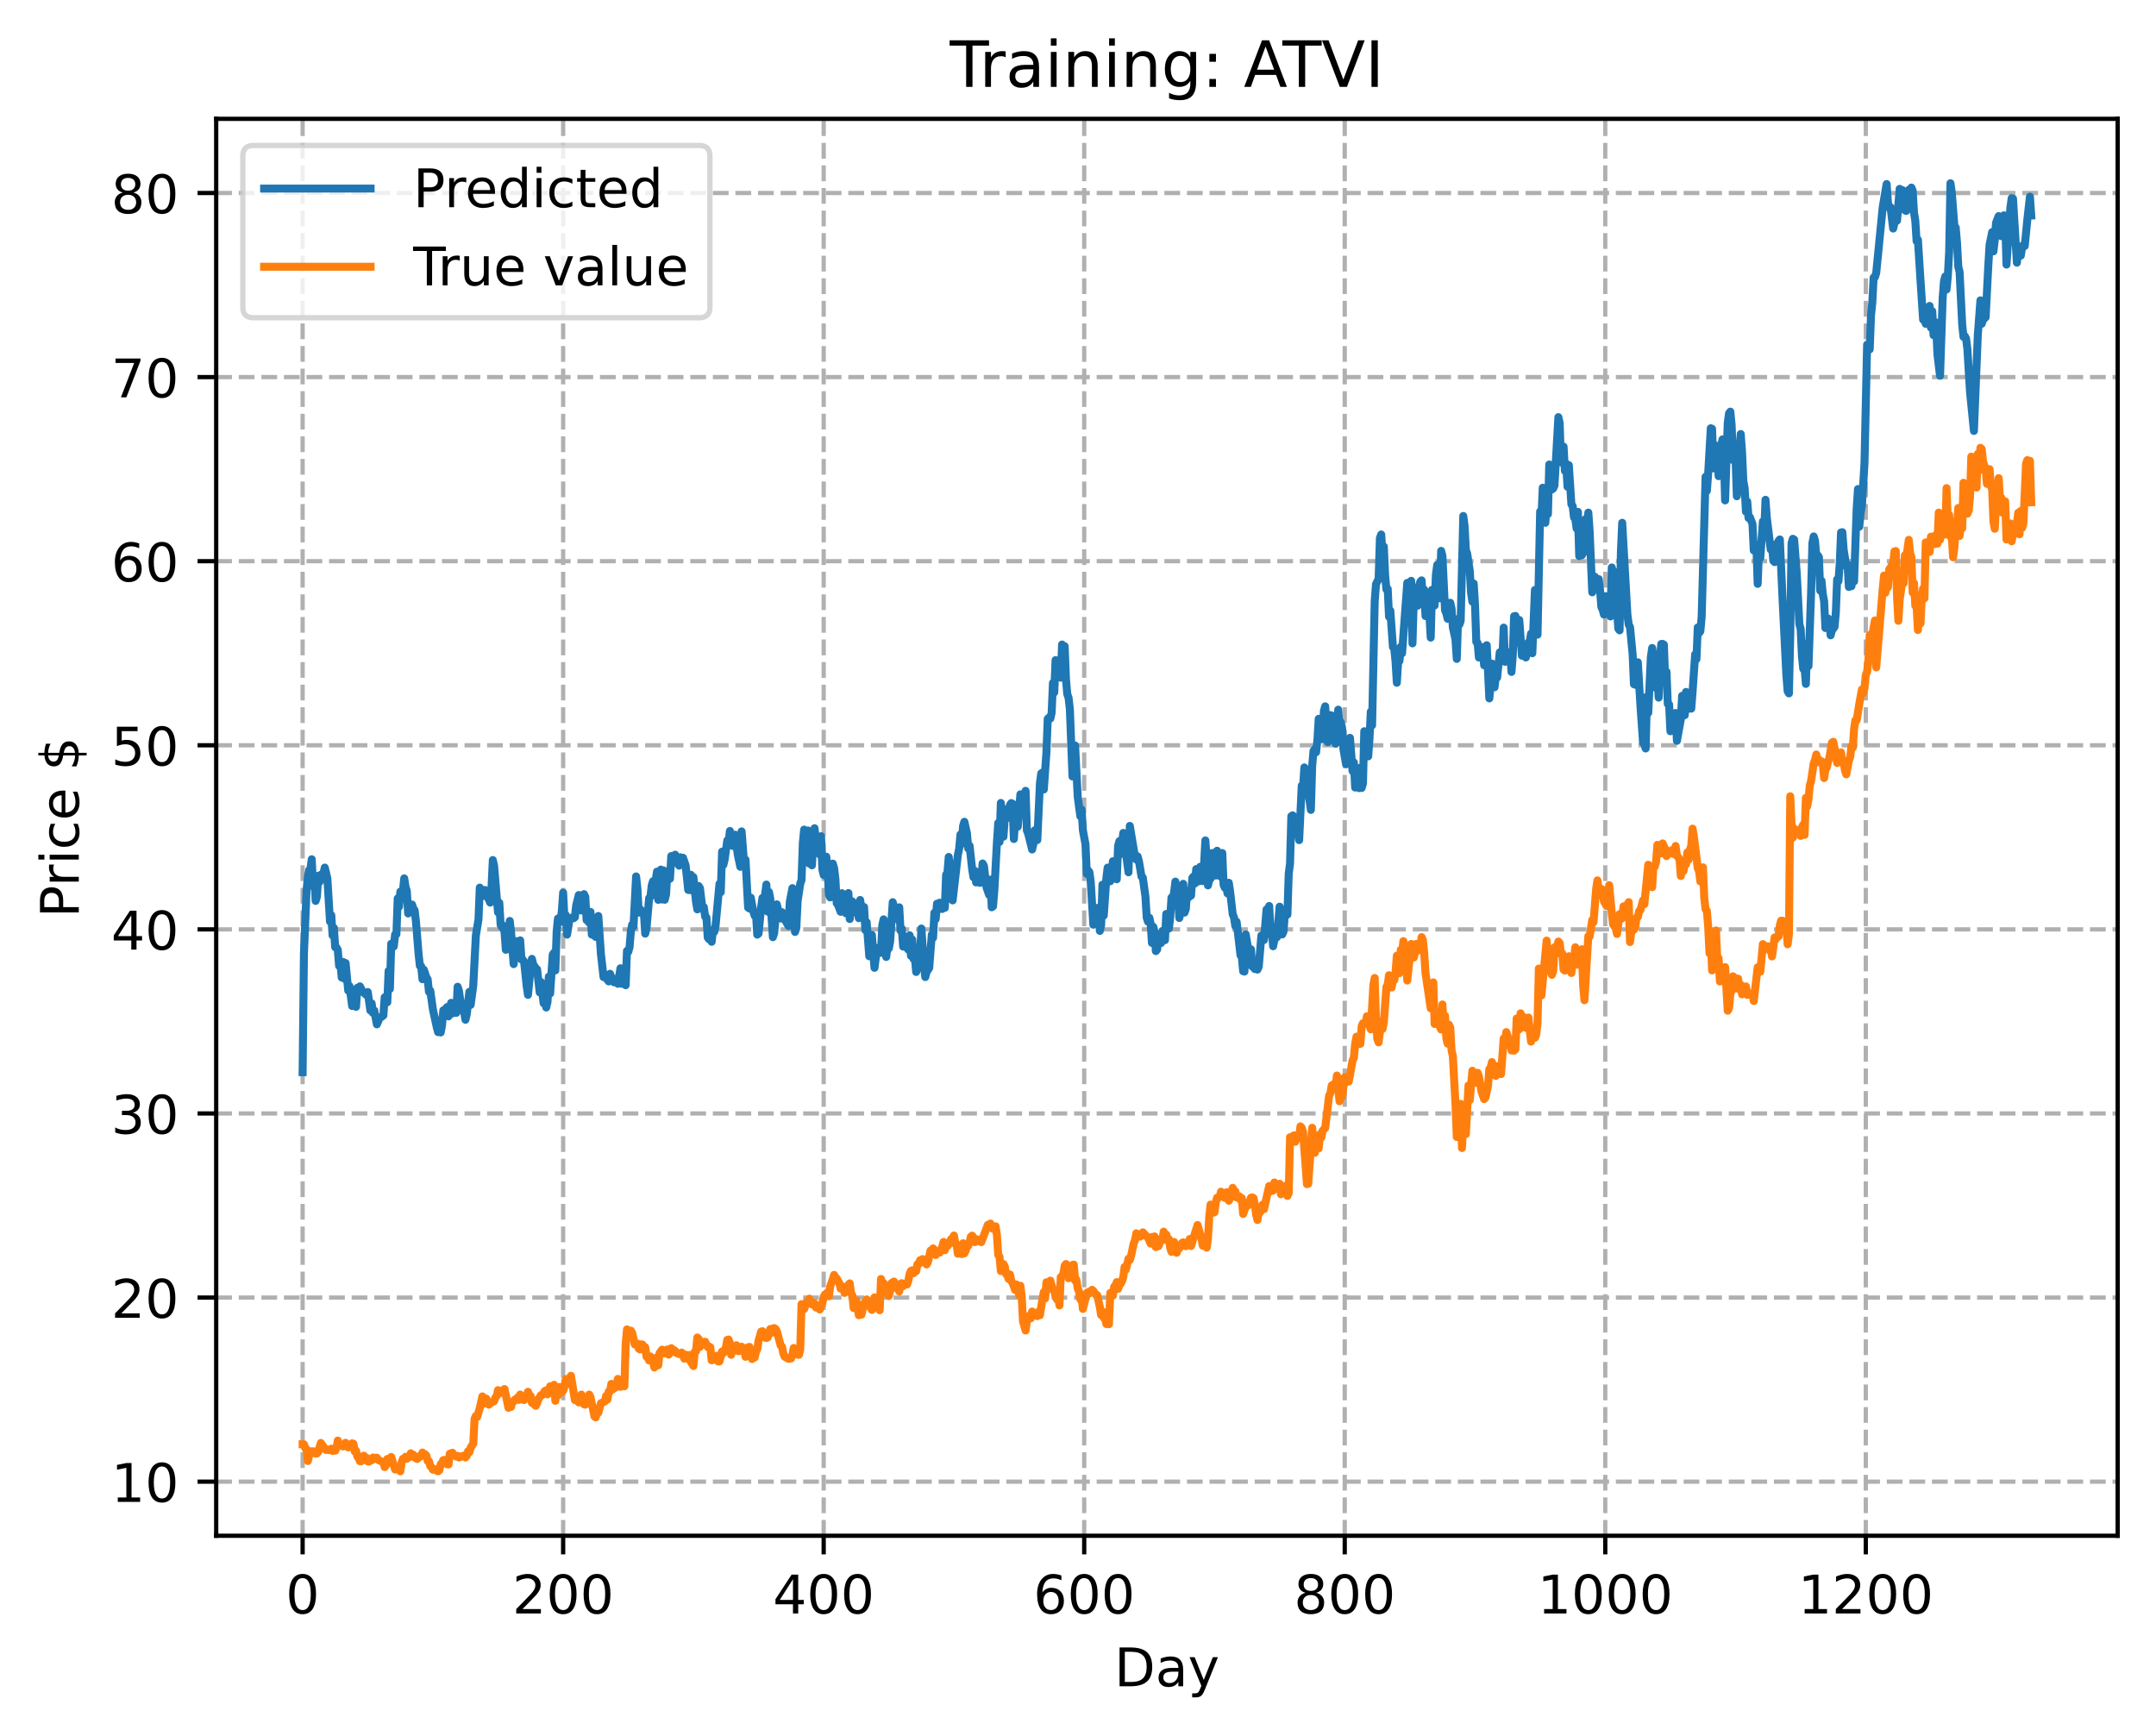 <?xml version="1.0" encoding="utf-8" standalone="no"?>
<!DOCTYPE svg PUBLIC "-//W3C//DTD SVG 1.1//EN"
  "http://www.w3.org/Graphics/SVG/1.1/DTD/svg11.dtd">
<!-- Created with matplotlib (https://matplotlib.org/) -->
<svg height="325.986pt" version="1.1" viewBox="0 0 404.923 325.986" width="404.923pt" xmlns="http://www.w3.org/2000/svg" xmlns:xlink="http://www.w3.org/1999/xlink">
 <defs>
  <style type="text/css">
*{stroke-linecap:butt;stroke-linejoin:round;}
  </style>
 </defs>
 <g id="figure_1">
  <g id="patch_1">
   <path d="M 0 325.986 
L 404.923 325.986 
L 404.923 0 
L 0 0 
z
" style="fill:#ffffff;"/>
  </g>
  <g id="axes_1">
   <g id="patch_2">
    <path d="M 40.603 288.43 
L 397.723 288.43 
L 397.723 22.318 
L 40.603 22.318 
z
" style="fill:#ffffff;"/>
   </g>
   <g id="matplotlib.axis_1">
    <g id="xtick_1">
     <g id="line2d_1">
      <path clip-path="url(#p842d37ede1)" d="M 56.836 288.43 
L 56.836 22.318 
" style="fill:none;stroke:#b0b0b0;stroke-dasharray:2.96,1.28;stroke-dashoffset:0;stroke-width:0.8;"/>
     </g>
     <g id="line2d_2">
      <defs>
       <path d="M 0 0 
L 0 3.5 
" id="m0d90d1757b" style="stroke:#000000;stroke-width:0.8;"/>
      </defs>
      <g>
       <use style="stroke:#000000;stroke-width:0.8;" x="56.836" xlink:href="#m0d90d1757b" y="288.43"/>
      </g>
     </g>
     <g id="text_1">
      <!-- 0 -->
      <defs>
       <path d="M 31.781 66.406 
Q 24.172 66.406 20.328 58.906 
Q 16.5 51.422 16.5 36.375 
Q 16.5 21.391 20.328 13.891 
Q 24.172 6.391 31.781 6.391 
Q 39.453 6.391 43.281 13.891 
Q 47.125 21.391 47.125 36.375 
Q 47.125 51.422 43.281 58.906 
Q 39.453 66.406 31.781 66.406 
z
M 31.781 74.219 
Q 44.047 74.219 50.516 64.516 
Q 56.984 54.828 56.984 36.375 
Q 56.984 17.969 50.516 8.266 
Q 44.047 -1.422 31.781 -1.422 
Q 19.531 -1.422 13.062 8.266 
Q 6.594 17.969 6.594 36.375 
Q 6.594 54.828 13.062 64.516 
Q 19.531 74.219 31.781 74.219 
z
" id="DejaVuSans-48"/>
      </defs>
      <g transform="translate(53.655 303.029)scale(0.1 -0.1)">
       <use xlink:href="#DejaVuSans-48"/>
      </g>
     </g>
    </g>
    <g id="xtick_2">
     <g id="line2d_3">
      <path clip-path="url(#p842d37ede1)" d="M 105.766 288.43 
L 105.766 22.318 
" style="fill:none;stroke:#b0b0b0;stroke-dasharray:2.96,1.28;stroke-dashoffset:0;stroke-width:0.8;"/>
     </g>
     <g id="line2d_4">
      <g>
       <use style="stroke:#000000;stroke-width:0.8;" x="105.766" xlink:href="#m0d90d1757b" y="288.43"/>
      </g>
     </g>
     <g id="text_2">
      <!-- 200 -->
      <defs>
       <path d="M 19.188 8.297 
L 53.609 8.297 
L 53.609 0 
L 7.328 0 
L 7.328 8.297 
Q 12.938 14.109 22.625 23.891 
Q 32.328 33.688 34.812 36.531 
Q 39.547 41.844 41.422 45.531 
Q 43.312 49.219 43.312 52.781 
Q 43.312 58.594 39.234 62.25 
Q 35.156 65.922 28.609 65.922 
Q 23.969 65.922 18.812 64.312 
Q 13.672 62.703 7.812 59.422 
L 7.812 69.391 
Q 13.766 71.781 18.938 73 
Q 24.125 74.219 28.422 74.219 
Q 39.75 74.219 46.484 68.547 
Q 53.219 62.891 53.219 53.422 
Q 53.219 48.922 51.531 44.891 
Q 49.859 40.875 45.406 35.406 
Q 44.188 33.984 37.641 27.219 
Q 31.109 20.453 19.188 8.297 
z
" id="DejaVuSans-50"/>
      </defs>
      <g transform="translate(96.223 303.029)scale(0.1 -0.1)">
       <use xlink:href="#DejaVuSans-50"/>
       <use x="63.623" xlink:href="#DejaVuSans-48"/>
       <use x="127.246" xlink:href="#DejaVuSans-48"/>
      </g>
     </g>
    </g>
    <g id="xtick_3">
     <g id="line2d_5">
      <path clip-path="url(#p842d37ede1)" d="M 154.697 288.43 
L 154.697 22.318 
" style="fill:none;stroke:#b0b0b0;stroke-dasharray:2.96,1.28;stroke-dashoffset:0;stroke-width:0.8;"/>
     </g>
     <g id="line2d_6">
      <g>
       <use style="stroke:#000000;stroke-width:0.8;" x="154.697" xlink:href="#m0d90d1757b" y="288.43"/>
      </g>
     </g>
     <g id="text_3">
      <!-- 400 -->
      <defs>
       <path d="M 37.797 64.312 
L 12.891 25.391 
L 37.797 25.391 
z
M 35.203 72.906 
L 47.609 72.906 
L 47.609 25.391 
L 58.016 25.391 
L 58.016 17.188 
L 47.609 17.188 
L 47.609 0 
L 37.797 0 
L 37.797 17.188 
L 4.891 17.188 
L 4.891 26.703 
z
" id="DejaVuSans-52"/>
      </defs>
      <g transform="translate(145.153 303.029)scale(0.1 -0.1)">
       <use xlink:href="#DejaVuSans-52"/>
       <use x="63.623" xlink:href="#DejaVuSans-48"/>
       <use x="127.246" xlink:href="#DejaVuSans-48"/>
      </g>
     </g>
    </g>
    <g id="xtick_4">
     <g id="line2d_7">
      <path clip-path="url(#p842d37ede1)" d="M 203.628 288.43 
L 203.628 22.318 
" style="fill:none;stroke:#b0b0b0;stroke-dasharray:2.96,1.28;stroke-dashoffset:0;stroke-width:0.8;"/>
     </g>
     <g id="line2d_8">
      <g>
       <use style="stroke:#000000;stroke-width:0.8;" x="203.628" xlink:href="#m0d90d1757b" y="288.43"/>
      </g>
     </g>
     <g id="text_4">
      <!-- 600 -->
      <defs>
       <path d="M 33.016 40.375 
Q 26.375 40.375 22.484 35.828 
Q 18.609 31.297 18.609 23.391 
Q 18.609 15.531 22.484 10.953 
Q 26.375 6.391 33.016 6.391 
Q 39.656 6.391 43.531 10.953 
Q 47.406 15.531 47.406 23.391 
Q 47.406 31.297 43.531 35.828 
Q 39.656 40.375 33.016 40.375 
z
M 52.594 71.297 
L 52.594 62.312 
Q 48.875 64.062 45.094 64.984 
Q 41.312 65.922 37.594 65.922 
Q 27.828 65.922 22.672 59.328 
Q 17.531 52.734 16.797 39.406 
Q 19.672 43.656 24.016 45.922 
Q 28.375 48.188 33.594 48.188 
Q 44.578 48.188 50.953 41.516 
Q 57.328 34.859 57.328 23.391 
Q 57.328 12.156 50.688 5.359 
Q 44.047 -1.422 33.016 -1.422 
Q 20.359 -1.422 13.672 8.266 
Q 6.984 17.969 6.984 36.375 
Q 6.984 53.656 15.188 63.938 
Q 23.391 74.219 37.203 74.219 
Q 40.922 74.219 44.703 73.484 
Q 48.484 72.75 52.594 71.297 
z
" id="DejaVuSans-54"/>
      </defs>
      <g transform="translate(194.084 303.029)scale(0.1 -0.1)">
       <use xlink:href="#DejaVuSans-54"/>
       <use x="63.623" xlink:href="#DejaVuSans-48"/>
       <use x="127.246" xlink:href="#DejaVuSans-48"/>
      </g>
     </g>
    </g>
    <g id="xtick_5">
     <g id="line2d_9">
      <path clip-path="url(#p842d37ede1)" d="M 252.558 288.43 
L 252.558 22.318 
" style="fill:none;stroke:#b0b0b0;stroke-dasharray:2.96,1.28;stroke-dashoffset:0;stroke-width:0.8;"/>
     </g>
     <g id="line2d_10">
      <g>
       <use style="stroke:#000000;stroke-width:0.8;" x="252.558" xlink:href="#m0d90d1757b" y="288.43"/>
      </g>
     </g>
     <g id="text_5">
      <!-- 800 -->
      <defs>
       <path d="M 31.781 34.625 
Q 24.75 34.625 20.719 30.859 
Q 16.703 27.094 16.703 20.516 
Q 16.703 13.922 20.719 10.156 
Q 24.75 6.391 31.781 6.391 
Q 38.812 6.391 42.859 10.172 
Q 46.922 13.969 46.922 20.516 
Q 46.922 27.094 42.891 30.859 
Q 38.875 34.625 31.781 34.625 
z
M 21.922 38.812 
Q 15.578 40.375 12.031 44.719 
Q 8.5 49.078 8.5 55.328 
Q 8.5 64.062 14.719 69.141 
Q 20.953 74.219 31.781 74.219 
Q 42.672 74.219 48.875 69.141 
Q 55.078 64.062 55.078 55.328 
Q 55.078 49.078 51.531 44.719 
Q 48 40.375 41.703 38.812 
Q 48.828 37.156 52.797 32.312 
Q 56.781 27.484 56.781 20.516 
Q 56.781 9.906 50.312 4.234 
Q 43.844 -1.422 31.781 -1.422 
Q 19.734 -1.422 13.25 4.234 
Q 6.781 9.906 6.781 20.516 
Q 6.781 27.484 10.781 32.312 
Q 14.797 37.156 21.922 38.812 
z
M 18.312 54.391 
Q 18.312 48.734 21.844 45.562 
Q 25.391 42.391 31.781 42.391 
Q 38.141 42.391 41.719 45.562 
Q 45.312 48.734 45.312 54.391 
Q 45.312 60.062 41.719 63.234 
Q 38.141 66.406 31.781 66.406 
Q 25.391 66.406 21.844 63.234 
Q 18.312 60.062 18.312 54.391 
z
" id="DejaVuSans-56"/>
      </defs>
      <g transform="translate(243.015 303.029)scale(0.1 -0.1)">
       <use xlink:href="#DejaVuSans-56"/>
       <use x="63.623" xlink:href="#DejaVuSans-48"/>
       <use x="127.246" xlink:href="#DejaVuSans-48"/>
      </g>
     </g>
    </g>
    <g id="xtick_6">
     <g id="line2d_11">
      <path clip-path="url(#p842d37ede1)" d="M 301.489 288.43 
L 301.489 22.318 
" style="fill:none;stroke:#b0b0b0;stroke-dasharray:2.96,1.28;stroke-dashoffset:0;stroke-width:0.8;"/>
     </g>
     <g id="line2d_12">
      <g>
       <use style="stroke:#000000;stroke-width:0.8;" x="301.489" xlink:href="#m0d90d1757b" y="288.43"/>
      </g>
     </g>
     <g id="text_6">
      <!-- 1000 -->
      <defs>
       <path d="M 12.406 8.297 
L 28.516 8.297 
L 28.516 63.922 
L 10.984 60.406 
L 10.984 69.391 
L 28.422 72.906 
L 38.281 72.906 
L 38.281 8.297 
L 54.391 8.297 
L 54.391 0 
L 12.406 0 
z
" id="DejaVuSans-49"/>
      </defs>
      <g transform="translate(288.764 303.029)scale(0.1 -0.1)">
       <use xlink:href="#DejaVuSans-49"/>
       <use x="63.623" xlink:href="#DejaVuSans-48"/>
       <use x="127.246" xlink:href="#DejaVuSans-48"/>
       <use x="190.869" xlink:href="#DejaVuSans-48"/>
      </g>
     </g>
    </g>
    <g id="xtick_7">
     <g id="line2d_13">
      <path clip-path="url(#p842d37ede1)" d="M 350.419 288.43 
L 350.419 22.318 
" style="fill:none;stroke:#b0b0b0;stroke-dasharray:2.96,1.28;stroke-dashoffset:0;stroke-width:0.8;"/>
     </g>
     <g id="line2d_14">
      <g>
       <use style="stroke:#000000;stroke-width:0.8;" x="350.419" xlink:href="#m0d90d1757b" y="288.43"/>
      </g>
     </g>
     <g id="text_7">
      <!-- 1200 -->
      <g transform="translate(337.694 303.029)scale(0.1 -0.1)">
       <use xlink:href="#DejaVuSans-49"/>
       <use x="63.623" xlink:href="#DejaVuSans-50"/>
       <use x="127.246" xlink:href="#DejaVuSans-48"/>
       <use x="190.869" xlink:href="#DejaVuSans-48"/>
      </g>
     </g>
    </g>
    <g id="text_8">
     <!-- Day -->
     <defs>
      <path d="M 19.672 64.797 
L 19.672 8.109 
L 31.594 8.109 
Q 46.688 8.109 53.688 14.938 
Q 60.688 21.781 60.688 36.531 
Q 60.688 51.172 53.688 57.984 
Q 46.688 64.797 31.594 64.797 
z
M 9.812 72.906 
L 30.078 72.906 
Q 51.266 72.906 61.172 64.094 
Q 71.094 55.281 71.094 36.531 
Q 71.094 17.672 61.125 8.828 
Q 51.172 0 30.078 0 
L 9.812 0 
z
" id="DejaVuSans-68"/>
      <path d="M 34.281 27.484 
Q 23.391 27.484 19.188 25 
Q 14.984 22.516 14.984 16.5 
Q 14.984 11.719 18.141 8.906 
Q 21.297 6.109 26.703 6.109 
Q 34.188 6.109 38.703 11.406 
Q 43.219 16.703 43.219 25.484 
L 43.219 27.484 
z
M 52.203 31.203 
L 52.203 0 
L 43.219 0 
L 43.219 8.297 
Q 40.141 3.328 35.547 0.953 
Q 30.953 -1.422 24.312 -1.422 
Q 15.922 -1.422 10.953 3.297 
Q 6 8.016 6 15.922 
Q 6 25.141 12.172 29.828 
Q 18.359 34.516 30.609 34.516 
L 43.219 34.516 
L 43.219 35.406 
Q 43.219 41.609 39.141 45 
Q 35.062 48.391 27.688 48.391 
Q 23 48.391 18.547 47.266 
Q 14.109 46.141 10.016 43.891 
L 10.016 52.203 
Q 14.938 54.109 19.578 55.047 
Q 24.219 56 28.609 56 
Q 40.484 56 46.344 49.844 
Q 52.203 43.703 52.203 31.203 
z
" id="DejaVuSans-97"/>
      <path d="M 32.172 -5.078 
Q 28.375 -14.844 24.75 -17.812 
Q 21.141 -20.797 15.094 -20.797 
L 7.906 -20.797 
L 7.906 -13.281 
L 13.188 -13.281 
Q 16.891 -13.281 18.938 -11.516 
Q 21 -9.766 23.484 -3.219 
L 25.094 0.875 
L 2.984 54.688 
L 12.5 54.688 
L 29.594 11.922 
L 46.688 54.688 
L 56.203 54.688 
z
" id="DejaVuSans-121"/>
     </defs>
     <g transform="translate(209.29 316.707)scale(0.1 -0.1)">
      <use xlink:href="#DejaVuSans-68"/>
      <use x="77.002" xlink:href="#DejaVuSans-97"/>
      <use x="138.281" xlink:href="#DejaVuSans-121"/>
     </g>
    </g>
   </g>
   <g id="matplotlib.axis_2">
    <g id="ytick_1">
     <g id="line2d_15">
      <path clip-path="url(#p842d37ede1)" d="M 40.603 278.27 
L 397.723 278.27 
" style="fill:none;stroke:#b0b0b0;stroke-dasharray:2.96,1.28;stroke-dashoffset:0;stroke-width:0.8;"/>
     </g>
     <g id="line2d_16">
      <defs>
       <path d="M 0 0 
L -3.5 0 
" id="mcee41efa4d" style="stroke:#000000;stroke-width:0.8;"/>
      </defs>
      <g>
       <use style="stroke:#000000;stroke-width:0.8;" x="40.603" xlink:href="#mcee41efa4d" y="278.27"/>
      </g>
     </g>
     <g id="text_9">
      <!-- 10 -->
      <g transform="translate(20.878 282.07)scale(0.1 -0.1)">
       <use xlink:href="#DejaVuSans-49"/>
       <use x="63.623" xlink:href="#DejaVuSans-48"/>
      </g>
     </g>
    </g>
    <g id="ytick_2">
     <g id="line2d_17">
      <path clip-path="url(#p842d37ede1)" d="M 40.603 243.696 
L 397.723 243.696 
" style="fill:none;stroke:#b0b0b0;stroke-dasharray:2.96,1.28;stroke-dashoffset:0;stroke-width:0.8;"/>
     </g>
     <g id="line2d_18">
      <g>
       <use style="stroke:#000000;stroke-width:0.8;" x="40.603" xlink:href="#mcee41efa4d" y="243.696"/>
      </g>
     </g>
     <g id="text_10">
      <!-- 20 -->
      <g transform="translate(20.878 247.495)scale(0.1 -0.1)">
       <use xlink:href="#DejaVuSans-50"/>
       <use x="63.623" xlink:href="#DejaVuSans-48"/>
      </g>
     </g>
    </g>
    <g id="ytick_3">
     <g id="line2d_19">
      <path clip-path="url(#p842d37ede1)" d="M 40.603 209.121 
L 397.723 209.121 
" style="fill:none;stroke:#b0b0b0;stroke-dasharray:2.96,1.28;stroke-dashoffset:0;stroke-width:0.8;"/>
     </g>
     <g id="line2d_20">
      <g>
       <use style="stroke:#000000;stroke-width:0.8;" x="40.603" xlink:href="#mcee41efa4d" y="209.121"/>
      </g>
     </g>
     <g id="text_11">
      <!-- 30 -->
      <defs>
       <path d="M 40.578 39.312 
Q 47.656 37.797 51.625 33 
Q 55.609 28.219 55.609 21.188 
Q 55.609 10.406 48.188 4.484 
Q 40.766 -1.422 27.094 -1.422 
Q 22.516 -1.422 17.656 -0.516 
Q 12.797 0.391 7.625 2.203 
L 7.625 11.719 
Q 11.719 9.328 16.594 8.109 
Q 21.484 6.891 26.812 6.891 
Q 36.078 6.891 40.938 10.547 
Q 45.797 14.203 45.797 21.188 
Q 45.797 27.641 41.281 31.266 
Q 36.766 34.906 28.719 34.906 
L 20.219 34.906 
L 20.219 43.016 
L 29.109 43.016 
Q 36.375 43.016 40.234 45.922 
Q 44.094 48.828 44.094 54.297 
Q 44.094 59.906 40.109 62.906 
Q 36.141 65.922 28.719 65.922 
Q 24.656 65.922 20.016 65.031 
Q 15.375 64.156 9.812 62.312 
L 9.812 71.094 
Q 15.438 72.656 20.344 73.438 
Q 25.25 74.219 29.594 74.219 
Q 40.828 74.219 47.359 69.109 
Q 53.906 64.016 53.906 55.328 
Q 53.906 49.266 50.438 45.094 
Q 46.969 40.922 40.578 39.312 
z
" id="DejaVuSans-51"/>
      </defs>
      <g transform="translate(20.878 212.921)scale(0.1 -0.1)">
       <use xlink:href="#DejaVuSans-51"/>
       <use x="63.623" xlink:href="#DejaVuSans-48"/>
      </g>
     </g>
    </g>
    <g id="ytick_4">
     <g id="line2d_21">
      <path clip-path="url(#p842d37ede1)" d="M 40.603 174.547 
L 397.723 174.547 
" style="fill:none;stroke:#b0b0b0;stroke-dasharray:2.96,1.28;stroke-dashoffset:0;stroke-width:0.8;"/>
     </g>
     <g id="line2d_22">
      <g>
       <use style="stroke:#000000;stroke-width:0.8;" x="40.603" xlink:href="#mcee41efa4d" y="174.547"/>
      </g>
     </g>
     <g id="text_12">
      <!-- 40 -->
      <g transform="translate(20.878 178.346)scale(0.1 -0.1)">
       <use xlink:href="#DejaVuSans-52"/>
       <use x="63.623" xlink:href="#DejaVuSans-48"/>
      </g>
     </g>
    </g>
    <g id="ytick_5">
     <g id="line2d_23">
      <path clip-path="url(#p842d37ede1)" d="M 40.603 139.973 
L 397.723 139.973 
" style="fill:none;stroke:#b0b0b0;stroke-dasharray:2.96,1.28;stroke-dashoffset:0;stroke-width:0.8;"/>
     </g>
     <g id="line2d_24">
      <g>
       <use style="stroke:#000000;stroke-width:0.8;" x="40.603" xlink:href="#mcee41efa4d" y="139.973"/>
      </g>
     </g>
     <g id="text_13">
      <!-- 50 -->
      <defs>
       <path d="M 10.797 72.906 
L 49.516 72.906 
L 49.516 64.594 
L 19.828 64.594 
L 19.828 46.734 
Q 21.969 47.469 24.109 47.828 
Q 26.266 48.188 28.422 48.188 
Q 40.625 48.188 47.75 41.5 
Q 54.891 34.812 54.891 23.391 
Q 54.891 11.625 47.562 5.094 
Q 40.234 -1.422 26.906 -1.422 
Q 22.312 -1.422 17.547 -0.641 
Q 12.797 0.141 7.719 1.703 
L 7.719 11.625 
Q 12.109 9.234 16.797 8.062 
Q 21.484 6.891 26.703 6.891 
Q 35.156 6.891 40.078 11.328 
Q 45.016 15.766 45.016 23.391 
Q 45.016 31 40.078 35.438 
Q 35.156 39.891 26.703 39.891 
Q 22.75 39.891 18.812 39.016 
Q 14.891 38.141 10.797 36.281 
z
" id="DejaVuSans-53"/>
      </defs>
      <g transform="translate(20.878 143.772)scale(0.1 -0.1)">
       <use xlink:href="#DejaVuSans-53"/>
       <use x="63.623" xlink:href="#DejaVuSans-48"/>
      </g>
     </g>
    </g>
    <g id="ytick_6">
     <g id="line2d_25">
      <path clip-path="url(#p842d37ede1)" d="M 40.603 105.398 
L 397.723 105.398 
" style="fill:none;stroke:#b0b0b0;stroke-dasharray:2.96,1.28;stroke-dashoffset:0;stroke-width:0.8;"/>
     </g>
     <g id="line2d_26">
      <g>
       <use style="stroke:#000000;stroke-width:0.8;" x="40.603" xlink:href="#mcee41efa4d" y="105.398"/>
      </g>
     </g>
     <g id="text_14">
      <!-- 60 -->
      <g transform="translate(20.878 109.197)scale(0.1 -0.1)">
       <use xlink:href="#DejaVuSans-54"/>
       <use x="63.623" xlink:href="#DejaVuSans-48"/>
      </g>
     </g>
    </g>
    <g id="ytick_7">
     <g id="line2d_27">
      <path clip-path="url(#p842d37ede1)" d="M 40.603 70.824 
L 397.723 70.824 
" style="fill:none;stroke:#b0b0b0;stroke-dasharray:2.96,1.28;stroke-dashoffset:0;stroke-width:0.8;"/>
     </g>
     <g id="line2d_28">
      <g>
       <use style="stroke:#000000;stroke-width:0.8;" x="40.603" xlink:href="#mcee41efa4d" y="70.824"/>
      </g>
     </g>
     <g id="text_15">
      <!-- 70 -->
      <defs>
       <path d="M 8.203 72.906 
L 55.078 72.906 
L 55.078 68.703 
L 28.609 0 
L 18.312 0 
L 43.219 64.594 
L 8.203 64.594 
z
" id="DejaVuSans-55"/>
      </defs>
      <g transform="translate(20.878 74.623)scale(0.1 -0.1)">
       <use xlink:href="#DejaVuSans-55"/>
       <use x="63.623" xlink:href="#DejaVuSans-48"/>
      </g>
     </g>
    </g>
    <g id="ytick_8">
     <g id="line2d_29">
      <path clip-path="url(#p842d37ede1)" d="M 40.603 36.249 
L 397.723 36.249 
" style="fill:none;stroke:#b0b0b0;stroke-dasharray:2.96,1.28;stroke-dashoffset:0;stroke-width:0.8;"/>
     </g>
     <g id="line2d_30">
      <g>
       <use style="stroke:#000000;stroke-width:0.8;" x="40.603" xlink:href="#mcee41efa4d" y="36.249"/>
      </g>
     </g>
     <g id="text_16">
      <!-- 80 -->
      <g transform="translate(20.878 40.049)scale(0.1 -0.1)">
       <use xlink:href="#DejaVuSans-56"/>
       <use x="63.623" xlink:href="#DejaVuSans-48"/>
      </g>
     </g>
    </g>
    <g id="text_17">
     <!-- Price $ -->
     <defs>
      <path d="M 19.672 64.797 
L 19.672 37.406 
L 32.078 37.406 
Q 38.969 37.406 42.719 40.969 
Q 46.484 44.531 46.484 51.125 
Q 46.484 57.672 42.719 61.234 
Q 38.969 64.797 32.078 64.797 
z
M 9.812 72.906 
L 32.078 72.906 
Q 44.344 72.906 50.609 67.359 
Q 56.891 61.812 56.891 51.125 
Q 56.891 40.328 50.609 34.812 
Q 44.344 29.297 32.078 29.297 
L 19.672 29.297 
L 19.672 0 
L 9.812 0 
z
" id="DejaVuSans-80"/>
      <path d="M 41.109 46.297 
Q 39.594 47.172 37.812 47.578 
Q 36.031 48 33.891 48 
Q 26.266 48 22.188 43.047 
Q 18.109 38.094 18.109 28.812 
L 18.109 0 
L 9.078 0 
L 9.078 54.688 
L 18.109 54.688 
L 18.109 46.188 
Q 20.953 51.172 25.484 53.578 
Q 30.031 56 36.531 56 
Q 37.453 56 38.578 55.875 
Q 39.703 55.766 41.062 55.516 
z
" id="DejaVuSans-114"/>
      <path d="M 9.422 54.688 
L 18.406 54.688 
L 18.406 0 
L 9.422 0 
z
M 9.422 75.984 
L 18.406 75.984 
L 18.406 64.594 
L 9.422 64.594 
z
" id="DejaVuSans-105"/>
      <path d="M 48.781 52.594 
L 48.781 44.188 
Q 44.969 46.297 41.141 47.344 
Q 37.312 48.391 33.406 48.391 
Q 24.656 48.391 19.812 42.844 
Q 14.984 37.312 14.984 27.297 
Q 14.984 17.281 19.812 11.734 
Q 24.656 6.203 33.406 6.203 
Q 37.312 6.203 41.141 7.25 
Q 44.969 8.297 48.781 10.406 
L 48.781 2.094 
Q 45.016 0.344 40.984 -0.531 
Q 36.969 -1.422 32.422 -1.422 
Q 20.062 -1.422 12.781 6.344 
Q 5.516 14.109 5.516 27.297 
Q 5.516 40.672 12.859 48.328 
Q 20.219 56 33.016 56 
Q 37.156 56 41.109 55.141 
Q 45.062 54.297 48.781 52.594 
z
" id="DejaVuSans-99"/>
      <path d="M 56.203 29.594 
L 56.203 25.203 
L 14.891 25.203 
Q 15.484 15.922 20.484 11.062 
Q 25.484 6.203 34.422 6.203 
Q 39.594 6.203 44.453 7.469 
Q 49.312 8.734 54.109 11.281 
L 54.109 2.781 
Q 49.266 0.734 44.188 -0.344 
Q 39.109 -1.422 33.891 -1.422 
Q 20.797 -1.422 13.156 6.188 
Q 5.516 13.812 5.516 26.812 
Q 5.516 40.234 12.766 48.109 
Q 20.016 56 32.328 56 
Q 43.359 56 49.781 48.891 
Q 56.203 41.797 56.203 29.594 
z
M 47.219 32.234 
Q 47.125 39.594 43.094 43.984 
Q 39.062 48.391 32.422 48.391 
Q 24.906 48.391 20.391 44.141 
Q 15.875 39.891 15.188 32.172 
z
" id="DejaVuSans-101"/>
      <path id="DejaVuSans-32"/>
      <path d="M 33.797 -14.703 
L 28.906 -14.703 
L 28.859 0 
Q 23.734 0.094 18.609 1.188 
Q 13.484 2.297 8.297 4.5 
L 8.297 13.281 
Q 13.281 10.156 18.375 8.562 
Q 23.484 6.984 28.906 6.938 
L 28.906 29.203 
Q 18.109 30.953 13.203 35.156 
Q 8.297 39.359 8.297 46.688 
Q 8.297 54.641 13.625 59.219 
Q 18.953 63.812 28.906 64.5 
L 28.906 75.984 
L 33.797 75.984 
L 33.797 64.656 
Q 38.328 64.453 42.578 63.688 
Q 46.828 62.938 50.875 61.625 
L 50.875 53.078 
Q 46.828 55.125 42.547 56.25 
Q 38.281 57.375 33.797 57.562 
L 33.797 36.719 
Q 44.875 35.016 50.094 30.609 
Q 55.328 26.219 55.328 18.609 
Q 55.328 10.359 49.781 5.594 
Q 44.234 0.828 33.797 0.094 
z
M 28.906 37.594 
L 28.906 57.625 
Q 23.25 56.984 20.266 54.391 
Q 17.281 51.812 17.281 47.516 
Q 17.281 43.312 20.031 40.969 
Q 22.797 38.625 28.906 37.594 
z
M 33.797 28.219 
L 33.797 7.078 
Q 39.984 7.906 43.141 10.594 
Q 46.297 13.281 46.297 17.672 
Q 46.297 21.969 43.281 24.5 
Q 40.281 27.047 33.797 28.219 
z
" id="DejaVuSans-36"/>
     </defs>
     <g transform="translate(14.798 172.342)rotate(-90)scale(0.1 -0.1)">
      <use xlink:href="#DejaVuSans-80"/>
      <use x="58.553" xlink:href="#DejaVuSans-114"/>
      <use x="99.666" xlink:href="#DejaVuSans-105"/>
      <use x="127.449" xlink:href="#DejaVuSans-99"/>
      <use x="182.43" xlink:href="#DejaVuSans-101"/>
      <use x="243.953" xlink:href="#DejaVuSans-32"/>
      <use x="275.74" xlink:href="#DejaVuSans-36"/>
     </g>
    </g>
   </g>
   <g id="line2d_31">
    <path clip-path="url(#p842d37ede1)" d="M 56.836 201.37 
L 57.081 179.147 
L 57.57 167.359 
L 57.814 164.68 
L 58.059 163.416 
L 58.304 163.212 
L 58.548 161.378 
L 58.793 166.465 
L 59.038 164.463 
L 59.282 169.206 
L 59.527 168.402 
L 59.772 164.486 
L 60.016 165.638 
L 60.261 164.29 
L 60.506 165.152 
L 60.995 162.944 
L 61.484 164.964 
L 61.974 173.074 
L 62.218 171.888 
L 62.463 175.677 
L 62.708 174.287 
L 62.952 177.904 
L 63.197 177.966 
L 63.441 178.405 
L 63.686 181.417 
L 63.931 180.853 
L 64.175 183.588 
L 64.42 180.651 
L 64.665 183.808 
L 64.909 180.873 
L 65.399 186.046 
L 65.643 185.195 
L 66.133 188.943 
L 66.377 187.57 
L 66.622 186.984 
L 66.867 189.094 
L 67.111 185.525 
L 67.356 185.591 
L 67.601 185.256 
L 68.09 186.222 
L 68.824 186.889 
L 69.069 186.315 
L 69.558 189.785 
L 69.802 188.45 
L 70.047 190.24 
L 70.292 189.79 
L 70.781 192.387 
L 71.27 191.247 
L 72.004 190.717 
L 72.249 187.296 
L 72.494 187.991 
L 72.738 188.242 
L 72.983 182.35 
L 73.228 185.744 
L 73.472 177.25 
L 73.717 177.925 
L 73.962 177.746 
L 74.206 175.501 
L 74.451 175.466 
L 74.696 168.727 
L 74.94 170.303 
L 75.185 167.47 
L 75.429 168.676 
L 75.674 167.387 
L 75.919 164.972 
L 76.163 166.575 
L 76.408 167.335 
L 76.653 171.561 
L 76.897 171.142 
L 77.142 171.336 
L 77.387 169.884 
L 77.631 170.63 
L 77.876 170.973 
L 78.121 173.115 
L 78.61 179.125 
L 78.855 181.395 
L 79.099 181.46 
L 79.344 183.913 
L 79.589 182.117 
L 80.078 183.534 
L 80.323 183.935 
L 80.567 186.278 
L 80.812 186.064 
L 81.301 189.569 
L 82.035 192.954 
L 82.28 193.855 
L 82.524 192.542 
L 82.769 193.906 
L 83.014 192.586 
L 83.258 189.753 
L 83.503 189.68 
L 83.992 189.13 
L 84.237 190.885 
L 84.482 189.961 
L 84.726 188.347 
L 84.971 190.339 
L 85.216 188.566 
L 85.46 188.429 
L 85.705 190.22 
L 85.95 185.325 
L 86.194 186.08 
L 86.684 189.625 
L 86.928 188.716 
L 87.417 191.518 
L 87.662 190.475 
L 88.151 186.289 
L 88.396 188.729 
L 88.885 185.083 
L 89.375 175.689 
L 89.864 172.696 
L 90.109 166.704 
L 90.353 167.357 
L 90.598 168.327 
L 90.843 167.342 
L 91.087 167.154 
L 91.332 168.065 
L 91.577 168.44 
L 92.066 169.525 
L 92.311 166.676 
L 92.555 161.529 
L 92.8 162.642 
L 93.534 171.354 
L 93.778 169.564 
L 94.023 173.702 
L 94.268 174.156 
L 94.512 173.856 
L 94.757 175.042 
L 95.002 178.383 
L 95.246 178.285 
L 95.491 176.424 
L 95.736 172.964 
L 95.98 175.043 
L 96.47 181.072 
L 96.959 176.759 
L 97.204 177.86 
L 97.448 178.435 
L 97.693 176.614 
L 97.938 180.208 
L 98.182 180.251 
L 98.427 180.571 
L 98.916 185.189 
L 99.161 186.847 
L 99.65 181.862 
L 99.895 180.087 
L 100.139 181.111 
L 100.629 181.864 
L 100.873 182.055 
L 101.363 186.389 
L 101.607 184.442 
L 102.097 188.425 
L 102.341 187.303 
L 102.586 189.224 
L 102.831 188.16 
L 103.075 183.429 
L 103.32 186.601 
L 103.809 179.283 
L 104.054 178.938 
L 104.299 182.254 
L 104.543 175.038 
L 104.788 172.516 
L 105.032 173.109 
L 105.277 173.066 
L 105.522 171.064 
L 105.766 167.65 
L 106.011 172.661 
L 106.256 171.843 
L 106.5 175.536 
L 106.99 172.517 
L 107.234 172.395 
L 107.724 172.465 
L 107.968 172.274 
L 108.213 170.043 
L 108.702 168.094 
L 109.192 171.003 
L 109.436 168.881 
L 109.681 167.931 
L 109.926 168.438 
L 110.17 172.817 
L 110.415 172.949 
L 110.66 173.306 
L 110.904 171.266 
L 111.149 175.526 
L 111.393 175.503 
L 111.883 175.962 
L 112.372 172.034 
L 112.861 179.191 
L 113.351 183.513 
L 113.595 183.414 
L 114.329 184.325 
L 114.574 182.889 
L 115.063 184.204 
L 115.308 184.479 
L 115.553 183.871 
L 116.042 184.761 
L 116.531 181.851 
L 116.776 184.772 
L 117.02 184.713 
L 117.265 182.107 
L 117.51 185.036 
L 117.754 178.58 
L 117.999 178.763 
L 118.244 177.841 
L 118.488 174.831 
L 118.733 173.651 
L 118.978 174.031 
L 119.467 164.607 
L 119.712 166.872 
L 119.956 171.399 
L 120.201 170.727 
L 120.935 171.547 
L 121.18 175.349 
L 121.424 174.36 
L 121.914 168.676 
L 122.158 168.45 
L 122.403 166.284 
L 122.648 165.501 
L 122.892 167.247 
L 123.381 163.71 
L 123.626 169.004 
L 123.871 167.802 
L 124.115 163.316 
L 124.36 168.938 
L 124.605 163.47 
L 124.849 168.984 
L 125.094 167.992 
L 125.339 163.658 
L 125.583 164.721 
L 125.828 165.045 
L 126.073 160.78 
L 126.317 160.937 
L 126.562 162.031 
L 126.807 160.523 
L 127.051 161.621 
L 127.541 162.583 
L 127.785 161.003 
L 128.03 162.012 
L 128.275 161.1 
L 128.764 162.524 
L 129.253 167.136 
L 129.498 167.164 
L 129.742 164.288 
L 129.987 167.244 
L 130.232 164.726 
L 130.721 169.38 
L 130.966 170.793 
L 131.21 166.404 
L 131.455 166.807 
L 131.944 170.727 
L 132.189 170.369 
L 132.434 172.163 
L 132.678 172.314 
L 132.923 176.086 
L 133.168 176.41 
L 133.412 175.725 
L 133.657 176.88 
L 133.902 174.659 
L 134.146 175.011 
L 134.391 173.882 
L 135.125 165.995 
L 135.369 167.56 
L 135.614 159.952 
L 135.859 162.435 
L 136.103 161.38 
L 136.593 157.848 
L 136.837 158.187 
L 137.082 156.063 
L 137.327 158.559 
L 137.571 158.869 
L 137.816 158.622 
L 138.061 156.766 
L 138.55 160.441 
L 139.039 162.799 
L 139.284 156.147 
L 139.773 162.464 
L 140.018 161.467 
L 140.507 170.47 
L 140.752 170.629 
L 140.996 168.59 
L 141.486 171.213 
L 141.73 171.978 
L 141.975 171.409 
L 142.22 175.535 
L 142.464 175.342 
L 142.954 170.355 
L 143.198 168.649 
L 143.443 169.955 
L 143.932 166.131 
L 144.177 171.219 
L 144.422 167.532 
L 144.666 168.785 
L 145.156 176.015 
L 145.4 175.225 
L 145.89 169.845 
L 146.379 171.885 
L 146.624 172.513 
L 146.868 171.32 
L 147.113 172.192 
L 148.091 173.921 
L 148.336 169.348 
L 148.825 166.803 
L 149.315 175.032 
L 149.559 174.292 
L 149.804 169.235 
L 150.293 165.965 
L 150.538 165.295 
L 150.783 158.27 
L 151.027 155.811 
L 151.517 158.833 
L 151.761 155.975 
L 152.006 162.196 
L 152.251 162.071 
L 152.495 162.517 
L 152.74 157.817 
L 152.984 155.551 
L 153.229 158.019 
L 153.474 158.088 
L 153.963 160.489 
L 154.208 157.045 
L 154.452 163.303 
L 154.697 164.342 
L 154.942 161.254 
L 155.186 160.896 
L 155.431 163.258 
L 155.676 168.046 
L 155.92 168.544 
L 156.165 162.305 
L 156.41 162.198 
L 156.654 163.029 
L 156.899 165.077 
L 157.144 169.636 
L 157.388 169.965 
L 157.878 171.249 
L 158.122 167.754 
L 158.367 169.709 
L 158.856 171.518 
L 159.345 167.73 
L 159.59 172.604 
L 159.835 170.388 
L 160.079 169.3 
L 160.324 169.663 
L 160.569 171.264 
L 160.813 169.785 
L 161.303 172.443 
L 161.547 169.03 
L 162.037 172.175 
L 162.281 170.349 
L 162.526 174.687 
L 162.771 173.206 
L 163.26 179.595 
L 163.505 176.329 
L 163.749 175.593 
L 164.239 181.772 
L 164.728 178.04 
L 165.217 178.717 
L 165.462 178.958 
L 165.706 173.757 
L 165.951 172.666 
L 166.44 179.73 
L 166.685 177.766 
L 166.93 178.123 
L 167.174 176.856 
L 167.664 169.444 
L 168.642 172.737 
L 168.887 170.407 
L 169.132 174.781 
L 169.376 174.429 
L 169.621 177.778 
L 169.866 177.499 
L 170.6 178.347 
L 170.844 175.668 
L 171.089 179.527 
L 171.333 176.457 
L 171.578 180.116 
L 171.823 179.758 
L 172.067 182.55 
L 172.312 181.818 
L 172.557 178.969 
L 172.801 179.582 
L 173.046 174.389 
L 173.535 181.444 
L 173.78 183.502 
L 174.025 182.532 
L 174.514 181.811 
L 175.003 175.542 
L 175.248 176.119 
L 175.493 171.429 
L 175.737 172.614 
L 175.982 169.72 
L 176.227 170.825 
L 176.471 169.544 
L 176.96 170.718 
L 177.205 170.01 
L 177.45 170.501 
L 177.694 164.281 
L 177.939 163.92 
L 178.184 160.948 
L 178.428 163.33 
L 178.673 164.553 
L 178.918 169.107 
L 179.896 160.566 
L 180.141 159.421 
L 180.386 156.73 
L 180.63 158.493 
L 180.875 155.131 
L 181.12 154.343 
L 181.609 156.535 
L 181.854 159.371 
L 182.098 158.838 
L 182.588 163.297 
L 182.832 164.763 
L 183.077 163.547 
L 183.321 165.733 
L 183.566 164.621 
L 183.811 165.429 
L 184.055 165.817 
L 184.3 165.077 
L 184.545 162.171 
L 184.789 162.604 
L 185.279 166.668 
L 185.768 168.071 
L 186.013 165.205 
L 186.257 170.4 
L 186.502 170.224 
L 186.747 167.263 
L 187.236 158.223 
L 187.481 154.557 
L 187.725 158.134 
L 187.97 150.805 
L 188.459 157.147 
L 188.704 153.679 
L 188.948 152.001 
L 189.193 152.139 
L 189.438 153.565 
L 189.682 151.172 
L 189.927 150.833 
L 190.172 150.952 
L 190.416 157.575 
L 190.661 153.759 
L 190.906 153.602 
L 191.15 155.257 
L 191.64 149.185 
L 191.884 150.353 
L 192.129 152.87 
L 192.374 152.189 
L 192.618 148.53 
L 192.863 155.993 
L 193.108 156.574 
L 193.842 159.543 
L 194.086 158.495 
L 194.331 155.947 
L 194.575 156.007 
L 194.82 157.769 
L 195.309 147.157 
L 195.554 145.25 
L 195.799 145.093 
L 196.043 148.273 
L 196.533 141.285 
L 196.777 135.002 
L 197.022 134.766 
L 197.267 134.949 
L 197.511 133.857 
L 197.756 128.267 
L 198.001 130.053 
L 198.245 123.983 
L 198.49 124.063 
L 198.735 125.969 
L 199.224 127.277 
L 199.469 121.05 
L 199.713 123.37 
L 199.958 121.371 
L 200.203 127.576 
L 200.447 130.363 
L 200.692 131.06 
L 200.936 133.23 
L 201.426 145.826 
L 201.915 140.015 
L 202.404 149.594 
L 202.894 153.292 
L 203.138 152.047 
L 203.383 155.949 
L 203.872 158.603 
L 204.117 164.131 
L 204.362 163.483 
L 204.606 163.799 
L 204.851 165.614 
L 205.34 173.669 
L 205.585 170.545 
L 205.83 171.82 
L 206.074 170.564 
L 206.319 170.456 
L 206.563 174.838 
L 206.808 173.738 
L 207.053 166.156 
L 207.297 171.964 
L 207.787 164.945 
L 208.031 162.95 
L 208.276 164.717 
L 208.521 165.511 
L 208.765 164.158 
L 209.01 161.754 
L 209.255 163.606 
L 209.744 165.139 
L 209.989 158.899 
L 210.233 157.983 
L 210.478 160.399 
L 210.967 156.434 
L 211.946 163.834 
L 212.191 155.114 
L 213.169 160.966 
L 213.414 161.431 
L 213.658 160.839 
L 213.903 161.743 
L 214.392 164.637 
L 214.637 164.833 
L 215.126 168.394 
L 215.371 172.386 
L 215.616 173.112 
L 215.86 172.363 
L 216.105 173.46 
L 216.35 177.099 
L 216.594 174.062 
L 216.839 175.048 
L 217.084 178.622 
L 217.328 178.321 
L 217.573 175.771 
L 217.818 176.72 
L 218.062 177.11 
L 218.307 174.847 
L 218.551 175.982 
L 218.796 176.578 
L 219.041 171.651 
L 219.285 173.452 
L 219.53 174.391 
L 219.775 172.343 
L 220.019 168.582 
L 220.264 168.787 
L 220.509 167.587 
L 220.753 165.576 
L 220.998 167.938 
L 221.243 168.209 
L 221.487 172.417 
L 221.732 171.3 
L 221.977 171.26 
L 222.221 165.994 
L 222.466 171.402 
L 222.711 170.741 
L 222.955 167.302 
L 223.2 168.577 
L 223.445 167.29 
L 223.689 168.207 
L 223.934 164.892 
L 224.179 164.598 
L 224.423 165.927 
L 224.668 163.222 
L 224.912 164.75 
L 225.157 165.519 
L 225.402 162.801 
L 225.646 164.54 
L 225.891 165.471 
L 226.136 162.366 
L 226.38 157.845 
L 226.625 161.194 
L 226.87 166.288 
L 227.114 165.27 
L 227.359 165.032 
L 227.604 160.229 
L 227.848 160.206 
L 228.338 164.434 
L 228.582 159.783 
L 228.827 162.522 
L 229.072 162.813 
L 229.316 164.684 
L 229.561 160.212 
L 229.806 166.184 
L 230.05 166.737 
L 230.295 166.344 
L 230.539 167.795 
L 230.784 165.798 
L 231.029 167.432 
L 231.518 171.707 
L 231.763 172.319 
L 232.007 173.913 
L 232.252 173.124 
L 232.986 179.42 
L 233.231 179.713 
L 233.475 182.401 
L 233.72 182.478 
L 233.965 175.496 
L 234.454 178.465 
L 234.699 179.368 
L 234.943 178.28 
L 235.188 181.521 
L 235.433 181.637 
L 235.677 182.005 
L 235.922 181.329 
L 236.167 182.105 
L 236.411 181.553 
L 236.9 175.705 
L 237.145 176.434 
L 237.39 176.542 
L 237.879 170.798 
L 238.124 175.424 
L 238.368 170.157 
L 238.613 174.811 
L 238.858 174.347 
L 239.102 177.721 
L 239.347 176.512 
L 239.592 176.136 
L 239.836 176.013 
L 240.326 170.286 
L 240.57 171.471 
L 240.815 175.5 
L 241.06 174.966 
L 241.304 171.682 
L 241.549 170.983 
L 241.794 171.771 
L 242.038 164.087 
L 242.283 162.22 
L 242.527 153.298 
L 242.772 153.129 
L 243.017 153.85 
L 243.261 156.251 
L 243.506 154.024 
L 243.995 157.789 
L 244.485 147.548 
L 244.729 147.86 
L 244.974 144.133 
L 245.219 148.166 
L 245.463 146.924 
L 246.197 152.108 
L 246.442 143.891 
L 246.687 141.032 
L 246.931 140.699 
L 247.176 141.28 
L 247.421 139.048 
L 247.665 135.002 
L 247.91 138.124 
L 248.399 138.831 
L 248.644 133.497 
L 248.888 132.657 
L 249.378 139.395 
L 249.867 134.313 
L 250.112 134.388 
L 250.356 135.769 
L 250.601 138.402 
L 250.846 139.674 
L 251.09 138.349 
L 251.335 133.284 
L 251.58 136.551 
L 251.824 135.648 
L 252.069 136.792 
L 252.314 140.709 
L 252.803 143.53 
L 253.048 140.617 
L 253.537 138.579 
L 254.026 144.819 
L 254.271 143.194 
L 254.515 147.91 
L 254.76 146.635 
L 255.005 147.816 
L 255.249 148.021 
L 255.494 144.174 
L 255.739 147.994 
L 255.983 147.144 
L 256.228 137.338 
L 256.473 140.461 
L 256.717 141.938 
L 256.962 142.055 
L 257.207 138.745 
L 257.451 133.664 
L 257.696 136.223 
L 258.185 112.937 
L 258.43 109.689 
L 258.919 108.734 
L 259.164 101.033 
L 259.409 100.388 
L 259.653 103.939 
L 259.898 102.649 
L 260.143 108.067 
L 260.387 110.694 
L 260.632 110.604 
L 260.876 115.832 
L 261.121 114.694 
L 261.61 121.523 
L 261.855 121.754 
L 262.1 124.264 
L 262.344 128.231 
L 262.589 124.226 
L 262.834 124.147 
L 263.078 121.484 
L 263.323 122.702 
L 264.302 109.472 
L 264.546 111.08 
L 265.036 109.086 
L 265.28 120.836 
L 265.525 112.529 
L 265.77 112.471 
L 266.014 110.648 
L 266.259 113.755 
L 266.503 110.058 
L 266.748 109.259 
L 266.993 109.001 
L 267.237 112.438 
L 267.482 110.743 
L 267.727 115.706 
L 267.971 112.34 
L 268.461 115.605 
L 268.705 119.753 
L 268.95 110.785 
L 269.195 110.967 
L 269.439 113.72 
L 269.684 107.893 
L 269.929 106.082 
L 270.173 110.485 
L 270.418 112.357 
L 270.663 103.46 
L 270.907 104.401 
L 271.397 114.632 
L 271.641 115.187 
L 271.886 116.216 
L 272.375 113.209 
L 272.62 114.294 
L 272.864 117.844 
L 273.354 120.086 
L 273.598 123.751 
L 273.843 116.247 
L 274.088 117.304 
L 274.332 116.618 
L 274.822 96.908 
L 275.066 98.757 
L 275.311 103.312 
L 275.556 103.983 
L 276.045 107.253 
L 276.29 111.393 
L 276.534 113.001 
L 276.779 109.584 
L 277.024 113.551 
L 277.268 120.557 
L 277.513 120.756 
L 277.758 123.491 
L 278.002 122.589 
L 278.247 123.336 
L 278.491 121.528 
L 278.736 124.948 
L 279.225 121.181 
L 279.715 131.175 
L 279.959 128.646 
L 280.204 124.631 
L 280.693 129.076 
L 280.938 126.968 
L 281.183 127.247 
L 281.672 122.517 
L 281.917 123.727 
L 282.161 124.018 
L 282.406 117.877 
L 282.651 124.296 
L 282.895 122.937 
L 283.14 122.935 
L 283.385 123.363 
L 283.629 122.469 
L 283.874 126.195 
L 284.118 123.086 
L 284.363 115.737 
L 284.608 115.676 
L 284.852 117.065 
L 285.097 120.658 
L 285.342 116.445 
L 285.831 123.143 
L 286.076 122.895 
L 286.32 121.713 
L 286.565 123.482 
L 286.81 122.437 
L 287.054 120.658 
L 287.299 120.546 
L 287.544 119.006 
L 287.788 122.685 
L 288.278 110.803 
L 288.522 117.054 
L 288.767 119.194 
L 289.256 96.072 
L 289.501 97.163 
L 289.746 91.603 
L 290.235 98.185 
L 290.479 94.302 
L 290.724 96.551 
L 290.969 87.24 
L 291.213 89.048 
L 291.458 91.935 
L 291.703 91.752 
L 291.947 91.206 
L 292.681 78.346 
L 292.926 79.462 
L 293.171 86.843 
L 293.66 83.888 
L 293.905 88.432 
L 294.149 87.084 
L 294.394 91.414 
L 294.639 87.358 
L 295.128 94.719 
L 295.373 95.058 
L 295.617 97.17 
L 295.862 97.479 
L 296.106 99.265 
L 296.351 96.137 
L 296.596 104.441 
L 296.84 101.602 
L 297.085 104.289 
L 297.33 103.862 
L 297.574 99.048 
L 297.819 97.464 
L 298.064 98.346 
L 298.308 96.275 
L 298.553 99.726 
L 299.042 111.244 
L 299.287 108.395 
L 299.532 108.313 
L 299.776 109.609 
L 300.021 109.816 
L 300.266 108.768 
L 300.51 110.847 
L 300.755 114.008 
L 301 114.516 
L 301.244 115.421 
L 301.489 111.973 
L 301.734 113.645 
L 301.978 111.958 
L 302.223 114.96 
L 302.467 115.777 
L 302.712 106.579 
L 302.957 108.044 
L 303.201 107.385 
L 303.935 118.055 
L 304.18 118.384 
L 304.425 103.637 
L 304.669 98.186 
L 305.648 115.444 
L 305.893 117.331 
L 306.137 117.77 
L 306.627 122.866 
L 306.871 128.502 
L 307.116 128.605 
L 307.361 127.287 
L 307.605 124.39 
L 308.094 132.551 
L 308.584 139.481 
L 308.828 139.803 
L 309.073 140.573 
L 309.318 130.817 
L 309.562 133.882 
L 310.052 123.372 
L 310.296 121.704 
L 310.541 123.512 
L 311.03 129.201 
L 311.275 127.126 
L 311.52 131.02 
L 311.764 123.551 
L 312.009 120.946 
L 312.254 120.932 
L 312.498 121.073 
L 312.743 127.883 
L 312.988 126.161 
L 313.232 132.218 
L 313.477 132.302 
L 313.722 137.338 
L 313.966 134.669 
L 314.211 136.274 
L 314.455 136.816 
L 314.7 133.911 
L 314.945 139.142 
L 315.679 135.111 
L 315.923 130.685 
L 316.168 131.651 
L 316.413 134.321 
L 316.657 129.957 
L 316.902 133.234 
L 317.147 130.704 
L 317.391 130.134 
L 317.636 133.091 
L 317.881 129.989 
L 318.37 122.897 
L 318.615 123.805 
L 318.859 117.835 
L 319.104 118.892 
L 319.349 118.546 
L 319.593 115.85 
L 320.327 89.541 
L 320.572 92.196 
L 320.816 88.889 
L 321.306 80.431 
L 321.55 80.537 
L 321.795 87.964 
L 322.04 83.549 
L 322.284 85.62 
L 322.529 84.575 
L 322.774 89.43 
L 323.263 83.644 
L 323.508 82.527 
L 323.752 85.133 
L 323.997 93.981 
L 324.486 79.457 
L 324.731 77.627 
L 324.976 77.31 
L 325.22 79.808 
L 325.465 86.4 
L 325.71 84.003 
L 325.954 85.766 
L 326.199 93.203 
L 326.443 90.49 
L 326.688 84.62 
L 326.933 81.514 
L 327.177 84.894 
L 327.422 90.361 
L 327.667 91.668 
L 327.911 96.097 
L 328.156 94.201 
L 328.401 97.283 
L 328.645 97.134 
L 329.135 98.394 
L 329.379 103.38 
L 329.624 103.11 
L 329.869 102.308 
L 330.113 109.655 
L 330.358 103.247 
L 330.603 104.789 
L 331.092 97.936 
L 331.337 100.163 
L 331.581 93.871 
L 331.826 97.225 
L 332.56 103.204 
L 332.804 102.359 
L 333.049 105.32 
L 333.294 105.571 
L 333.538 102.227 
L 333.783 104.664 
L 334.028 101.585 
L 334.272 101.316 
L 334.762 111.994 
L 335.496 126.699 
L 335.74 129.804 
L 335.985 130.226 
L 336.23 119.233 
L 336.474 102.008 
L 336.719 101.192 
L 336.964 101.356 
L 337.453 107.678 
L 337.942 117.204 
L 338.187 118.11 
L 338.431 123.313 
L 338.676 125.635 
L 338.921 125.448 
L 339.165 128.447 
L 339.41 120.928 
L 339.655 125.1 
L 340.144 111.403 
L 340.389 102.017 
L 340.633 100.749 
L 340.878 101.534 
L 341.123 104.528 
L 341.367 104.277 
L 341.612 104.625 
L 341.857 110.934 
L 342.101 109.079 
L 342.346 111.632 
L 342.591 112.896 
L 342.835 117.949 
L 343.08 116.678 
L 343.325 116.15 
L 343.569 116.94 
L 343.814 119.319 
L 344.058 118.394 
L 344.548 117.744 
L 344.792 115.035 
L 345.037 108.817 
L 345.282 109.146 
L 345.526 105.88 
L 345.771 100.006 
L 346.016 99.955 
L 346.26 103.231 
L 346.75 106.338 
L 346.994 106.039 
L 347.239 110.235 
L 347.484 106.549 
L 347.728 110.094 
L 347.973 107.687 
L 348.218 109.19 
L 348.707 95.48 
L 348.952 91.845 
L 349.196 98.923 
L 349.441 96.384 
L 349.686 95.023 
L 350.175 86.989 
L 350.664 64.722 
L 351.153 65.613 
L 351.398 59.191 
L 351.643 56.805 
L 351.887 52.132 
L 352.132 52.048 
L 352.377 51.257 
L 353.6 38.887 
L 354.334 34.564 
L 354.579 38.072 
L 354.823 39.03 
L 355.068 38.923 
L 355.557 42.924 
L 356.046 40.935 
L 356.291 41.432 
L 356.78 35.471 
L 357.025 35.885 
L 357.27 35.701 
L 357.514 36.778 
L 357.759 39.492 
L 358.004 39.617 
L 358.493 35.662 
L 358.738 35.894 
L 358.982 35.232 
L 359.227 35.815 
L 359.472 39.928 
L 359.716 41.442 
L 359.961 45.299 
L 360.206 45.034 
L 360.695 52.682 
L 361.184 60.039 
L 361.429 59.578 
L 361.674 60.814 
L 361.918 59.375 
L 362.163 59.937 
L 362.407 57.459 
L 362.652 61.532 
L 362.897 58.449 
L 363.141 62.949 
L 363.386 60.441 
L 363.631 61.117 
L 363.875 66.611 
L 364.365 70.569 
L 364.854 56.032 
L 365.099 52.837 
L 365.343 51.919 
L 365.588 54.37 
L 365.833 51.758 
L 366.077 47.227 
L 366.322 34.414 
L 366.567 36.141 
L 367.056 42.447 
L 367.301 42.721 
L 367.545 45.51 
L 367.79 50.085 
L 368.034 51.06 
L 368.524 60.985 
L 368.768 63.269 
L 369.013 63.132 
L 369.258 63.614 
L 369.502 65.581 
L 369.992 73.615 
L 370.726 80.933 
L 371.46 62.844 
L 371.949 56.41 
L 372.194 60.809 
L 372.438 60.039 
L 372.928 59.592 
L 373.417 50.095 
L 373.662 45.992 
L 374.151 43.593 
L 374.395 47.205 
L 374.64 45.057 
L 374.885 41.822 
L 375.374 40.59 
L 375.863 44.352 
L 376.108 43.202 
L 376.353 40.447 
L 376.597 41.282 
L 376.842 49.692 
L 377.331 42.289 
L 377.576 38.978 
L 377.821 37.215 
L 378.065 37.292 
L 378.799 49.334 
L 379.044 47.17 
L 379.289 47.059 
L 379.533 48.007 
L 379.778 46.441 
L 380.022 45.984 
L 380.267 46.203 
L 380.756 41.282 
L 381.246 36.937 
L 381.49 40.482 
L 381.49 40.482 
" style="fill:none;stroke:#1f77b4;stroke-linecap:square;stroke-width:1.5;"/>
   </g>
   <g id="line2d_32">
    <path clip-path="url(#p842d37ede1)" d="M 56.836 271.252 
L 57.081 271.252 
L 57.325 271.978 
L 57.57 272.151 
L 57.814 274.398 
L 58.059 273.361 
L 58.548 272.566 
L 59.038 272.6 
L 59.282 273.015 
L 59.527 272.98 
L 59.772 272.669 
L 60.261 271.01 
L 60.995 272.047 
L 61.24 272.323 
L 61.484 272.22 
L 61.729 272.358 
L 62.218 272.081 
L 62.463 272.496 
L 62.708 272.185 
L 62.952 272.462 
L 63.197 271.978 
L 63.441 270.56 
L 63.686 271.286 
L 63.931 271.425 
L 64.175 271.39 
L 64.42 271.667 
L 64.909 270.975 
L 65.399 271.839 
L 65.888 271.701 
L 66.133 271.079 
L 66.377 271.148 
L 66.622 272.6 
L 66.867 272.462 
L 67.111 273.534 
L 67.356 273.845 
L 67.601 274.433 
L 67.845 274.433 
L 68.335 273.395 
L 68.579 273.776 
L 68.824 273.776 
L 69.069 274.467 
L 69.313 274.502 
L 69.558 274.121 
L 69.802 274.26 
L 70.047 273.741 
L 70.292 273.983 
L 70.536 273.776 
L 70.781 273.776 
L 71.026 274.191 
L 71.76 274.536 
L 72.004 274.605 
L 72.249 275.539 
L 72.494 275.228 
L 72.738 274.018 
L 72.983 274.26 
L 73.472 273.637 
L 74.206 275.988 
L 74.451 275.608 
L 74.94 275.885 
L 75.185 276.334 
L 75.429 274.64 
L 75.674 273.983 
L 75.919 273.983 
L 76.163 273.603 
L 76.408 273.983 
L 76.653 273.637 
L 76.897 273.672 
L 77.142 272.946 
L 77.387 273.222 
L 77.631 273.222 
L 77.876 273.741 
L 78.365 274.018 
L 78.61 273.568 
L 78.855 273.637 
L 79.099 273.326 
L 79.344 272.808 
L 79.589 273.084 
L 79.833 273.119 
L 80.078 273.395 
L 80.323 274.398 
L 80.567 274.433 
L 80.812 275.331 
L 81.056 275.573 
L 81.301 276.023 
L 81.546 275.919 
L 81.79 275.954 
L 82.035 276.23 
L 82.28 276.334 
L 82.524 276.127 
L 82.769 274.986 
L 83.014 274.778 
L 83.258 274.225 
L 83.503 274.191 
L 83.748 274.847 
L 83.992 275.02 
L 84.237 275.055 
L 84.482 273.015 
L 84.726 273.084 
L 84.971 272.842 
L 85.216 273.361 
L 85.46 273.361 
L 85.705 273.568 
L 85.95 273.43 
L 86.194 273.741 
L 86.928 273.43 
L 87.173 273.361 
L 87.417 273.741 
L 87.662 273.43 
L 87.907 272.566 
L 88.151 272.738 
L 88.396 271.874 
L 88.885 271.148 
L 89.13 266.48 
L 89.375 265.927 
L 89.619 266.135 
L 90.109 264.441 
L 90.598 262.262 
L 90.843 263.611 
L 91.087 263.472 
L 91.332 262.677 
L 91.821 263.818 
L 92.066 263.542 
L 92.8 263.161 
L 93.044 262.47 
L 93.289 262.193 
L 93.534 261.087 
L 93.778 261.536 
L 94.023 261.605 
L 94.268 261.467 
L 94.512 261.052 
L 94.757 260.879 
L 95.491 264.406 
L 95.736 263.68 
L 95.98 264.233 
L 96.225 263.265 
L 96.47 263.23 
L 96.714 262.85 
L 96.959 262.781 
L 97.204 262.47 
L 97.448 262.919 
L 97.693 261.917 
L 97.938 262.608 
L 98.182 262.643 
L 98.427 262.954 
L 98.672 262.159 
L 98.916 262.124 
L 99.161 261.398 
L 99.405 262.02 
L 99.65 262.159 
L 99.895 263.472 
L 100.139 262.954 
L 100.384 263.818 
L 100.629 264.026 
L 100.873 263.542 
L 101.118 262.781 
L 101.607 262.02 
L 101.852 261.986 
L 102.341 261.225 
L 102.586 261.121 
L 102.831 261.882 
L 103.075 261.502 
L 103.32 260.361 
L 103.565 261.398 
L 103.809 261.191 
L 104.054 260.084 
L 104.299 263.092 
L 104.543 261.156 
L 104.788 262.089 
L 105.032 260.499 
L 105.277 261.329 
L 105.522 261.467 
L 105.766 261.191 
L 106.011 260.361 
L 106.256 259.012 
L 106.5 259.98 
L 106.745 259.116 
L 106.99 258.874 
L 107.234 258.39 
L 107.968 262.954 
L 108.213 262.262 
L 108.458 263.092 
L 108.702 263.403 
L 108.947 262.297 
L 109.192 261.917 
L 109.436 262.539 
L 109.681 263.749 
L 109.926 263.818 
L 110.17 262.677 
L 110.415 262.504 
L 110.66 261.917 
L 110.904 262.401 
L 111.638 265.996 
L 111.883 266.204 
L 112.127 265.201 
L 112.372 265.339 
L 112.861 263.542 
L 113.351 263.334 
L 113.595 263.196 
L 113.84 262.159 
L 114.085 262.85 
L 114.329 261.363 
L 114.574 261.329 
L 114.819 259.911 
L 115.063 260.949 
L 115.308 260.534 
L 115.553 260.637 
L 115.797 260.05 
L 116.042 258.978 
L 116.287 259.151 
L 116.531 260.464 
L 116.776 260.222 
L 117.02 259.635 
L 117.265 260.361 
L 117.51 252.478 
L 117.754 249.677 
L 117.999 249.988 
L 118.244 250.68 
L 118.488 249.919 
L 118.733 250.334 
L 119.222 252.512 
L 119.467 252.305 
L 119.712 252.339 
L 119.956 253.273 
L 120.201 253.446 
L 120.446 252.478 
L 120.69 252.547 
L 120.935 253.273 
L 121.18 253.031 
L 121.424 254.794 
L 121.669 254.933 
L 121.914 255.52 
L 122.158 254.76 
L 122.403 255.036 
L 122.648 255.589 
L 122.892 256.834 
L 123.137 256.177 
L 123.381 254.933 
L 123.626 256.419 
L 123.871 254.137 
L 124.36 253.48 
L 124.605 254.172 
L 125.339 253.446 
L 125.583 254.414 
L 125.828 254.172 
L 126.073 253.204 
L 126.317 253.515 
L 126.562 253.55 
L 126.807 253.722 
L 127.051 254.103 
L 127.541 254.31 
L 127.785 254.241 
L 128.03 254.034 
L 128.519 255.175 
L 128.764 254.414 
L 129.253 255.244 
L 129.498 254.483 
L 129.742 255.762 
L 130.232 256.558 
L 130.476 253.895 
L 130.721 253.792 
L 130.966 251.199 
L 131.21 251.441 
L 131.455 252.962 
L 131.7 252.028 
L 131.944 252.028 
L 132.189 252.478 
L 132.434 251.994 
L 132.923 252.996 
L 133.168 252.893 
L 133.412 253.031 
L 133.657 255.486 
L 133.902 255.417 
L 134.146 255.175 
L 134.391 255.105 
L 134.636 254.621 
L 134.88 255.693 
L 135.125 255.693 
L 135.614 253.826 
L 135.859 254.103 
L 136.103 253.688 
L 136.348 252.962 
L 136.593 251.648 
L 136.837 251.579 
L 137.082 252.27 
L 137.327 254.449 
L 137.571 253.377 
L 137.816 252.858 
L 138.061 253.342 
L 138.305 252.651 
L 138.55 253.722 
L 138.795 253.757 
L 139.284 252.927 
L 139.529 253.653 
L 139.773 253.204 
L 140.018 254.829 
L 140.263 253.377 
L 140.507 253.031 
L 140.752 252.962 
L 141.241 255.244 
L 141.486 254.863 
L 141.73 254.967 
L 141.975 253.861 
L 142.22 253.446 
L 142.464 251.786 
L 142.954 250.092 
L 143.198 250.023 
L 143.443 250.334 
L 143.688 251.233 
L 143.932 251.302 
L 144.177 251.199 
L 144.666 249.608 
L 144.911 250.334 
L 145.156 249.504 
L 145.4 249.435 
L 145.645 249.574 
L 145.89 249.988 
L 146.624 252.72 
L 146.868 252.927 
L 147.113 254.207 
L 147.357 254.794 
L 148.091 255.209 
L 148.581 255.14 
L 148.825 254.379 
L 149.07 253.169 
L 149.804 254.414 
L 150.049 254.449 
L 150.293 253.48 
L 150.538 244.941 
L 150.783 245.909 
L 151.027 245.874 
L 151.517 244.491 
L 151.761 244.387 
L 152.006 243.903 
L 152.251 244.802 
L 152.495 244.975 
L 152.74 244.664 
L 152.984 244.768 
L 153.229 245.563 
L 153.474 245.632 
L 153.718 245.252 
L 153.963 245.943 
L 154.452 244.699 
L 154.697 243.558 
L 154.942 243.108 
L 155.186 243.316 
L 155.431 242.693 
L 155.676 243.454 
L 155.92 241.621 
L 156.41 240.238 
L 156.654 239.443 
L 156.899 239.893 
L 157.144 240.1 
L 157.633 240.999 
L 157.878 242.002 
L 158.122 241.656 
L 158.367 241.656 
L 158.612 242.832 
L 158.856 242.14 
L 159.101 242.175 
L 159.345 241.31 
L 159.59 241.034 
L 159.835 242.866 
L 160.079 243.281 
L 160.324 245.667 
L 160.569 244.595 
L 160.813 244.249 
L 161.303 247.015 
L 161.547 246.324 
L 161.792 246.911 
L 162.281 244.768 
L 162.526 244.768 
L 162.771 244.042 
L 163.015 244.975 
L 163.26 245.183 
L 163.749 246.012 
L 164.239 243.661 
L 164.728 243.903 
L 164.972 245.701 
L 165.217 246.082 
L 165.462 240.204 
L 165.706 240.93 
L 165.951 240.965 
L 166.44 241.967 
L 166.93 243.419 
L 167.174 242.486 
L 167.419 240.999 
L 167.908 240.688 
L 168.153 241.863 
L 168.398 241.345 
L 168.642 241.691 
L 168.887 242.555 
L 169.132 241.103 
L 169.376 240.999 
L 169.621 241.552 
L 169.866 241.103 
L 170.355 241.241 
L 170.6 240.515 
L 170.844 239.236 
L 171.089 238.683 
L 171.333 238.579 
L 171.578 239.132 
L 171.823 238.821 
L 172.067 238.752 
L 172.312 237.438 
L 172.557 237.403 
L 172.801 236.677 
L 173.046 236.746 
L 173.291 236.47 
L 173.535 237.127 
L 173.78 236.643 
L 174.025 237.472 
L 174.269 237.058 
L 174.759 234.879 
L 175.003 235.156 
L 175.248 234.465 
L 175.493 234.741 
L 175.737 235.709 
L 175.982 234.983 
L 176.227 235.26 
L 176.471 235.26 
L 176.96 234.188 
L 177.205 233.254 
L 177.45 234.81 
L 177.694 233.566 
L 177.939 234.05 
L 178.673 232.667 
L 178.918 233.393 
L 179.162 232.044 
L 179.407 233.462 
L 179.652 233.704 
L 179.896 235.467 
L 180.141 235.26 
L 180.386 234.672 
L 180.63 235.536 
L 180.875 233.496 
L 181.12 235.398 
L 181.364 234.914 
L 181.609 234.015 
L 181.854 233.98 
L 182.098 233.289 
L 182.343 232.252 
L 182.588 232.079 
L 182.832 232.39 
L 183.077 233.289 
L 183.566 232.77 
L 183.811 232.874 
L 184.055 233.185 
L 184.3 233.289 
L 185.523 230.039 
L 185.768 230.592 
L 186.013 229.797 
L 186.502 230.8 
L 186.991 230.316 
L 187.236 231.975 
L 187.481 235.709 
L 187.725 236.055 
L 187.97 238.717 
L 188.215 237.576 
L 188.459 237.403 
L 188.704 237.853 
L 188.948 239.27 
L 189.193 239.512 
L 189.438 240.204 
L 189.682 239.374 
L 189.927 240.55 
L 190.172 240.965 
L 190.661 242.278 
L 190.906 241.241 
L 191.15 241.483 
L 191.395 243.246 
L 191.64 241.483 
L 191.884 243.419 
L 192.129 248.156 
L 192.618 249.885 
L 192.863 248.121 
L 193.108 247.188 
L 193.352 247.672 
L 193.597 247.603 
L 193.842 246.324 
L 194.086 247.015 
L 194.331 246.946 
L 194.575 246.566 
L 194.82 247.188 
L 195.065 246.358 
L 195.309 247.015 
L 195.799 243.869 
L 196.043 242.659 
L 196.288 243.869 
L 196.533 240.826 
L 196.777 241.691 
L 197.022 241.449 
L 197.267 240.515 
L 197.756 242.278 
L 198.001 242.52 
L 198.49 244.042 
L 198.735 243.661 
L 198.979 245.183 
L 199.224 239.858 
L 199.469 239.651 
L 199.713 239.201 
L 199.958 237.715 
L 200.203 237.403 
L 200.447 237.991 
L 200.692 240.066 
L 200.936 239.754 
L 201.426 237.576 
L 201.67 237.507 
L 201.915 240.515 
L 202.16 240.342 
L 202.404 242.002 
L 202.649 242.52 
L 202.894 244.042 
L 203.138 243.627 
L 203.383 245.84 
L 204.117 242.832 
L 204.362 242.659 
L 204.606 242.901 
L 205.096 242.244 
L 205.34 242.451 
L 205.83 243.177 
L 206.074 243.246 
L 206.563 245.494 
L 206.808 246.98 
L 207.053 246.289 
L 207.297 247.499 
L 207.542 247.637 
L 207.787 248.675 
L 208.031 247.395 
L 208.276 248.709 
L 208.521 242.832 
L 208.765 242.935 
L 209.01 243.35 
L 209.255 241.656 
L 209.499 241.449 
L 209.744 240.792 
L 209.989 242.071 
L 210.233 241.379 
L 210.478 241.103 
L 210.723 240.619 
L 210.967 239.824 
L 211.212 237.957 
L 211.457 238.441 
L 211.946 236.401 
L 212.191 236.643 
L 212.435 235.813 
L 212.924 233.531 
L 213.169 232.943 
L 213.414 231.629 
L 213.903 232.217 
L 214.148 232.252 
L 214.392 232.044 
L 214.637 231.457 
L 215.371 232.217 
L 215.616 232.459 
L 216.105 233.566 
L 216.35 232.321 
L 216.594 233.082 
L 216.839 232.217 
L 217.084 234.223 
L 217.328 233.98 
L 217.573 234.05 
L 218.062 232.701 
L 218.307 232.943 
L 218.551 231.318 
L 218.796 232.805 
L 219.041 231.871 
L 219.285 232.701 
L 219.53 232.701 
L 219.775 234.361 
L 220.019 235.121 
L 220.509 233.254 
L 220.998 235.294 
L 221.243 234.568 
L 221.487 234.465 
L 221.732 234.119 
L 221.977 233.462 
L 222.221 233.324 
L 222.466 233.566 
L 222.711 234.05 
L 222.955 233.6 
L 223.2 233.669 
L 223.445 232.701 
L 223.689 234.015 
L 224.423 231.629 
L 224.912 230.074 
L 225.646 232.667 
L 225.891 233.946 
L 226.38 232.667 
L 226.625 234.326 
L 226.87 232.632 
L 227.114 228.449 
L 227.359 226.236 
L 227.604 227.653 
L 227.848 227.757 
L 228.093 227.688 
L 228.338 225.821 
L 228.582 224.957 
L 228.827 224.957 
L 229.072 224.749 
L 229.316 223.816 
L 230.05 224.991 
L 230.295 223.954 
L 230.539 223.885 
L 230.784 225.51 
L 231.273 224.576 
L 231.518 223.09 
L 231.763 224.058 
L 232.007 223.746 
L 232.252 224.887 
L 232.497 224.611 
L 232.741 224.68 
L 232.986 225.371 
L 233.231 225.026 
L 233.475 227.999 
L 234.209 225.925 
L 234.454 226.374 
L 234.943 224.957 
L 235.188 224.887 
L 235.433 225.026 
L 235.677 226.27 
L 235.922 228.172 
L 236.167 229.14 
L 236.411 227.342 
L 236.656 227.688 
L 237.145 226.236 
L 237.39 227.1 
L 238.368 222.744 
L 238.613 223.746 
L 238.858 223.47 
L 239.102 223.608 
L 239.347 222.087 
L 239.836 223.124 
L 240.081 223.159 
L 240.326 222.329 
L 240.57 224.3 
L 240.815 223.954 
L 241.06 223.02 
L 241.304 222.744 
L 241.794 224.611 
L 242.038 224.092 
L 242.283 213.582 
L 242.527 213.582 
L 243.017 213.236 
L 243.261 214.446 
L 243.751 213.098 
L 243.995 213.685 
L 244.24 211.542 
L 244.485 211.818 
L 244.729 212.648 
L 245.463 222.398 
L 245.708 222.329 
L 246.442 211.818 
L 246.931 216.52 
L 247.176 214.757 
L 247.421 213.962 
L 247.665 215.691 
L 247.91 213.028 
L 248.155 213.651 
L 248.399 212.371 
L 248.888 211.853 
L 249.622 205.768 
L 249.867 205.318 
L 250.112 203.866 
L 250.356 204.246 
L 250.601 203.52 
L 250.846 203.97 
L 251.09 201.999 
L 251.58 206.84 
L 251.824 206.044 
L 252.069 206.01 
L 252.558 202.31 
L 252.803 202.518 
L 253.048 202.414 
L 253.292 203.14 
L 253.537 201.965 
L 254.026 199.164 
L 254.271 198.68 
L 254.515 195.983 
L 254.76 194.704 
L 255.005 196.156 
L 255.249 195.914 
L 255.494 196.052 
L 255.739 192.699 
L 255.983 192.18 
L 256.473 192.249 
L 256.717 190.866 
L 257.207 192.664 
L 257.451 193.321 
L 257.941 184.954 
L 258.185 183.675 
L 258.43 191.834 
L 258.675 195.119 
L 258.919 195.776 
L 259.409 191.8 
L 259.653 193.252 
L 259.898 192.007 
L 260.387 185.369 
L 260.632 184.885 
L 260.876 183.156 
L 261.121 183.709 
L 261.366 185.473 
L 261.61 184.124 
L 261.855 184.09 
L 262.1 182.637 
L 262.344 179.491 
L 262.589 180.148 
L 262.834 182.776 
L 263.078 178.385 
L 263.323 179.076 
L 263.568 176.76 
L 263.812 179.422 
L 264.057 180.148 
L 264.302 184.159 
L 265.036 177.278 
L 265.525 179.837 
L 265.77 178.903 
L 266.014 177.278 
L 266.259 178.558 
L 266.748 177.901 
L 266.993 175.999 
L 267.237 176.518 
L 267.482 179.007 
L 267.727 182.776 
L 268.705 189.38 
L 268.95 187.651 
L 269.195 184.505 
L 269.439 192.318 
L 269.684 190.451 
L 269.929 192.145 
L 270.173 191.316 
L 270.418 192.837 
L 270.663 193.356 
L 270.907 188.653 
L 271.152 192.768 
L 271.397 190.797 
L 271.641 195.05 
L 271.886 196.018 
L 272.131 192.457 
L 272.375 192.975 
L 272.62 197.297 
L 272.864 198.334 
L 273.354 207.289 
L 273.598 213.547 
L 273.843 213.236 
L 274.088 208.603 
L 274.332 207.324 
L 274.577 215.621 
L 274.822 211.127 
L 275.066 211.023 
L 275.311 212.994 
L 275.8 203.866 
L 276.045 206.598 
L 276.534 201.1 
L 276.779 202.587 
L 277.024 202.621 
L 277.268 203.348 
L 277.513 201.481 
L 277.758 202.172 
L 278.247 205.007 
L 278.736 206.425 
L 278.981 206.148 
L 279.47 203.866 
L 279.715 200.789 
L 279.959 200.547 
L 280.204 199.475 
L 280.449 200.132 
L 280.693 201.515 
L 280.938 202.068 
L 281.183 200.34 
L 281.427 200.201 
L 281.672 201.481 
L 281.917 201.723 
L 282.406 195.05 
L 282.651 195.845 
L 282.895 193.84 
L 283.14 194.497 
L 283.385 196.294 
L 283.629 195.292 
L 283.874 197.297 
L 284.118 195.395 
L 284.363 197.332 
L 284.608 197.09 
L 284.852 191.281 
L 285.342 193.321 
L 285.586 190.313 
L 285.831 191.108 
L 286.076 190.97 
L 286.32 191.177 
L 286.565 193.044 
L 287.054 191.108 
L 287.544 195.637 
L 287.788 193.667 
L 288.033 193.286 
L 288.278 194.911 
L 288.522 194.324 
L 288.767 192.145 
L 289.012 181.911 
L 289.501 186.959 
L 290.479 176.656 
L 290.724 181.047 
L 290.969 179.837 
L 291.213 182.153 
L 291.458 183.087 
L 291.703 182.395 
L 291.947 177.935 
L 292.192 178.177 
L 292.437 177.693 
L 292.681 176.829 
L 292.926 177.106 
L 293.171 179.215 
L 293.415 179.076 
L 293.66 182.119 
L 293.905 182.292 
L 294.149 181.012 
L 294.394 181.047 
L 294.639 179.595 
L 294.883 182.257 
L 295.128 182.741 
L 295.373 180.044 
L 295.617 180.321 
L 295.862 177.901 
L 296.106 181.185 
L 296.351 179.076 
L 296.596 179.18 
L 296.84 180.356 
L 297.085 178.281 
L 297.33 184.989 
L 297.574 187.858 
L 298.308 175.826 
L 298.553 175.895 
L 299.042 172.784 
L 299.287 173.199 
L 299.776 166.941 
L 300.021 165.35 
L 300.266 167.252 
L 300.51 168.151 
L 300.755 166.941 
L 301 167.148 
L 301.244 169.292 
L 301.734 170.156 
L 301.978 169.568 
L 302.223 166.249 
L 302.712 171.47 
L 302.957 173.614 
L 303.446 174.305 
L 303.691 175.411 
L 304.18 171.677 
L 304.425 172.611 
L 304.669 172.438 
L 304.914 170.225 
L 305.159 170.744 
L 305.403 170.018 
L 305.648 170.606 
L 305.893 169.43 
L 306.137 176.933 
L 306.382 174.962 
L 306.627 174.478 
L 306.871 174.616 
L 307.116 174.132 
L 307.361 172.334 
L 307.605 172.231 
L 307.85 171.124 
L 308.094 170.917 
L 308.584 169.084 
L 308.828 169.81 
L 309.562 162.411 
L 310.052 163.138 
L 310.296 166.63 
L 310.541 162.584 
L 310.786 162.757 
L 311.03 161.893 
L 311.275 158.677 
L 311.52 159.265 
L 311.764 160.302 
L 312.009 160.268 
L 312.254 158.401 
L 312.743 159.473 
L 312.988 160.786 
L 313.232 159.991 
L 313.477 160.164 
L 313.722 159.991 
L 313.966 159.68 
L 314.211 160.372 
L 314.455 160.268 
L 314.7 158.885 
L 314.945 160.752 
L 315.189 160.994 
L 315.434 161.443 
L 315.679 164.521 
L 315.923 163.034 
L 316.168 163.622 
L 316.413 161.789 
L 316.657 162.342 
L 316.902 160.095 
L 317.147 161.443 
L 317.391 159.611 
L 317.636 158.85 
L 317.881 155.635 
L 318.125 157.052 
L 318.859 163.068 
L 319.104 163.587 
L 319.349 165.558 
L 319.593 165.558 
L 319.838 162.896 
L 320.082 168.669 
L 320.327 170.778 
L 320.572 171.055 
L 320.816 174.028 
L 321.061 179.042 
L 321.306 176.587 
L 321.55 182.257 
L 322.284 174.755 
L 322.529 180.114 
L 322.774 179.975 
L 323.018 184.332 
L 323.263 184.02 
L 323.508 184.159 
L 323.752 183.64 
L 323.997 181.635 
L 324.486 189.829 
L 324.731 189.38 
L 324.976 186.717 
L 325.22 185.957 
L 325.465 183.364 
L 325.71 183.571 
L 325.954 185.645 
L 326.199 184.332 
L 326.443 183.813 
L 326.688 185.818 
L 326.933 184.954 
L 327.177 186.752 
L 327.911 185.265 
L 328.156 186.856 
L 328.645 186.544 
L 328.89 186.89 
L 329.135 186.717 
L 329.379 187.997 
L 330.113 181.669 
L 330.358 181.773 
L 330.603 182.499 
L 331.092 177.313 
L 331.337 177.555 
L 331.581 178.177 
L 331.826 178.177 
L 332.07 177.728 
L 332.315 178.489 
L 332.56 178.108 
L 332.804 179.63 
L 333.294 176.068 
L 333.538 176.38 
L 333.783 175.895 
L 334.028 175.895 
L 334.272 173.821 
L 334.517 172.922 
L 334.762 172.922 
L 335.006 174.513 
L 335.251 173.89 
L 335.496 174.374 
L 335.74 177.348 
L 335.985 175.481 
L 336.23 149.55 
L 336.474 154.84 
L 336.719 157.329 
L 336.964 155.6 
L 337.453 156.119 
L 337.698 156.084 
L 338.187 156.983 
L 338.431 155.358 
L 338.676 154.874 
L 338.921 156.81 
L 339.165 149.861 
L 339.41 151.451 
L 339.655 150.103 
L 339.899 147.544 
L 340.144 146.68 
L 340.633 143.361 
L 340.878 142.739 
L 341.123 141.701 
L 341.367 143.154 
L 341.612 142.669 
L 341.857 143.084 
L 342.101 142.981 
L 342.346 143.568 
L 342.591 146.127 
L 342.835 144.536 
L 343.08 144.191 
L 343.325 143.015 
L 343.569 142.393 
L 344.058 139.489 
L 344.303 139.316 
L 344.792 141.598 
L 345.037 143.292 
L 345.526 142.185 
L 345.771 141.321 
L 346.016 143.292 
L 346.26 143.154 
L 346.505 144.675 
L 346.75 145.435 
L 347.239 142.842 
L 347.484 142.22 
L 347.728 140.146 
L 347.973 140.422 
L 348.218 136.93 
L 348.462 135.271 
L 348.707 135.271 
L 349.196 132.193 
L 349.686 129.497 
L 349.93 130.154 
L 350.175 129.255 
L 350.419 126.731 
L 350.664 126.177 
L 350.909 123.999 
L 351.153 119.263 
L 351.398 120.092 
L 351.643 119.193 
L 352.132 116.531 
L 352.377 125.348 
L 353.6 110.55 
L 353.845 108.095 
L 354.089 111.345 
L 354.334 110.308 
L 354.579 110.308 
L 354.823 106.92 
L 355.068 106.608 
L 355.313 106.09 
L 355.557 105.951 
L 355.802 103.566 
L 356.046 103.497 
L 356.291 112.209 
L 356.536 116.6 
L 356.78 112.659 
L 357.27 109.167 
L 357.514 109.547 
L 357.759 104.292 
L 358.004 104.88 
L 358.493 101.388 
L 358.738 103.877 
L 358.982 104.638 
L 359.227 111.31 
L 359.472 109.513 
L 359.716 113.765 
L 359.961 113.8 
L 360.206 118.329 
L 360.45 115.217 
L 360.695 117.084 
L 360.94 112.002 
L 361.184 110.55 
L 361.429 112.382 
L 361.674 101.872 
L 361.918 103.67 
L 362.163 102.805 
L 362.407 103.67 
L 362.652 100.8 
L 362.897 100.8 
L 363.386 102.183 
L 363.631 100.42 
L 363.875 102.114 
L 364.12 96.271 
L 364.365 101.353 
L 364.854 99.244 
L 365.099 97.1 
L 365.343 100.385 
L 365.588 91.672 
L 365.833 98.449 
L 366.077 96.72 
L 366.322 100.8 
L 366.567 100.627 
L 366.811 104.672 
L 367.056 102.84 
L 367.301 98.864 
L 367.545 98.587 
L 367.79 95.406 
L 368.034 100.662 
L 368.279 98.449 
L 368.524 99.244 
L 368.768 90.67 
L 369.013 91.534 
L 369.258 93.539 
L 369.502 96.478 
L 369.747 95.89 
L 369.992 93.366 
L 370.236 85.76 
L 370.481 86.175 
L 370.726 87.696 
L 370.97 87.938 
L 371.215 91.569 
L 371.46 85.241 
L 371.704 88.353 
L 371.949 84.1 
L 372.194 84.342 
L 372.438 86.728 
L 372.928 88.111 
L 373.172 90.877 
L 373.417 90.497 
L 373.662 88.111 
L 373.906 91.188 
L 374.151 91.914 
L 374.395 97.999 
L 374.64 99.313 
L 374.885 94.715 
L 375.129 93.159 
L 375.374 89.805 
L 375.619 93.678 
L 375.863 93.47 
L 376.108 96.305 
L 376.353 94.715 
L 376.597 94.162 
L 376.842 101.318 
L 377.087 100.385 
L 377.331 100.696 
L 377.576 98.311 
L 377.821 101.664 
L 378.065 100.281 
L 378.31 99.659 
L 378.555 100.212 
L 379.044 96.305 
L 379.289 100.35 
L 379.533 95.959 
L 379.778 99.14 
L 380.022 98.276 
L 380.512 87.074 
L 380.756 86.417 
L 381.001 86.97 
L 381.246 86.555 
L 381.49 94.334 
L 381.49 94.334 
" style="fill:none;stroke:#ff7f0e;stroke-linecap:square;stroke-width:1.5;"/>
   </g>
   <g id="patch_3">
    <path d="M 40.603 288.43 
L 40.603 22.318 
" style="fill:none;stroke:#000000;stroke-linecap:square;stroke-linejoin:miter;stroke-width:0.8;"/>
   </g>
   <g id="patch_4">
    <path d="M 397.723 288.43 
L 397.723 22.318 
" style="fill:none;stroke:#000000;stroke-linecap:square;stroke-linejoin:miter;stroke-width:0.8;"/>
   </g>
   <g id="patch_5">
    <path d="M 40.603 288.43 
L 397.723 288.43 
" style="fill:none;stroke:#000000;stroke-linecap:square;stroke-linejoin:miter;stroke-width:0.8;"/>
   </g>
   <g id="patch_6">
    <path d="M 40.603 22.318 
L 397.723 22.318 
" style="fill:none;stroke:#000000;stroke-linecap:square;stroke-linejoin:miter;stroke-width:0.8;"/>
   </g>
   <g id="text_18">
    <!-- Training: ATVI -->
    <defs>
     <path d="M -0.297 72.906 
L 61.375 72.906 
L 61.375 64.594 
L 35.5 64.594 
L 35.5 0 
L 25.594 0 
L 25.594 64.594 
L -0.297 64.594 
z
" id="DejaVuSans-84"/>
     <path d="M 54.891 33.016 
L 54.891 0 
L 45.906 0 
L 45.906 32.719 
Q 45.906 40.484 42.875 44.328 
Q 39.844 48.188 33.797 48.188 
Q 26.516 48.188 22.312 43.547 
Q 18.109 38.922 18.109 30.906 
L 18.109 0 
L 9.078 0 
L 9.078 54.688 
L 18.109 54.688 
L 18.109 46.188 
Q 21.344 51.125 25.703 53.562 
Q 30.078 56 35.797 56 
Q 45.219 56 50.047 50.172 
Q 54.891 44.344 54.891 33.016 
z
" id="DejaVuSans-110"/>
     <path d="M 45.406 27.984 
Q 45.406 37.75 41.375 43.109 
Q 37.359 48.484 30.078 48.484 
Q 22.859 48.484 18.828 43.109 
Q 14.797 37.75 14.797 27.984 
Q 14.797 18.266 18.828 12.891 
Q 22.859 7.516 30.078 7.516 
Q 37.359 7.516 41.375 12.891 
Q 45.406 18.266 45.406 27.984 
z
M 54.391 6.781 
Q 54.391 -7.172 48.188 -13.984 
Q 42 -20.797 29.203 -20.797 
Q 24.469 -20.797 20.266 -20.094 
Q 16.062 -19.391 12.109 -17.922 
L 12.109 -9.188 
Q 16.062 -11.328 19.922 -12.344 
Q 23.781 -13.375 27.781 -13.375 
Q 36.625 -13.375 41.016 -8.766 
Q 45.406 -4.156 45.406 5.172 
L 45.406 9.625 
Q 42.625 4.781 38.281 2.391 
Q 33.938 0 27.875 0 
Q 17.828 0 11.672 7.656 
Q 5.516 15.328 5.516 27.984 
Q 5.516 40.672 11.672 48.328 
Q 17.828 56 27.875 56 
Q 33.938 56 38.281 53.609 
Q 42.625 51.219 45.406 46.391 
L 45.406 54.688 
L 54.391 54.688 
z
" id="DejaVuSans-103"/>
     <path d="M 11.719 12.406 
L 22.016 12.406 
L 22.016 0 
L 11.719 0 
z
M 11.719 51.703 
L 22.016 51.703 
L 22.016 39.312 
L 11.719 39.312 
z
" id="DejaVuSans-58"/>
     <path d="M 34.188 63.188 
L 20.797 26.906 
L 47.609 26.906 
z
M 28.609 72.906 
L 39.797 72.906 
L 67.578 0 
L 57.328 0 
L 50.688 18.703 
L 17.828 18.703 
L 11.188 0 
L 0.781 0 
z
" id="DejaVuSans-65"/>
     <path d="M 28.609 0 
L 0.781 72.906 
L 11.078 72.906 
L 34.188 11.531 
L 57.328 72.906 
L 67.578 72.906 
L 39.797 0 
z
" id="DejaVuSans-86"/>
     <path d="M 9.812 72.906 
L 19.672 72.906 
L 19.672 0 
L 9.812 0 
z
" id="DejaVuSans-73"/>
    </defs>
    <g transform="translate(178.386 16.318)scale(0.12 -0.12)">
     <use xlink:href="#DejaVuSans-84"/>
     <use x="46.334" xlink:href="#DejaVuSans-114"/>
     <use x="87.447" xlink:href="#DejaVuSans-97"/>
     <use x="148.727" xlink:href="#DejaVuSans-105"/>
     <use x="176.51" xlink:href="#DejaVuSans-110"/>
     <use x="239.889" xlink:href="#DejaVuSans-105"/>
     <use x="267.672" xlink:href="#DejaVuSans-110"/>
     <use x="331.051" xlink:href="#DejaVuSans-103"/>
     <use x="394.527" xlink:href="#DejaVuSans-58"/>
     <use x="428.219" xlink:href="#DejaVuSans-32"/>
     <use x="460.006" xlink:href="#DejaVuSans-65"/>
     <use x="520.664" xlink:href="#DejaVuSans-84"/>
     <use x="581.748" xlink:href="#DejaVuSans-86"/>
     <use x="650.156" xlink:href="#DejaVuSans-73"/>
    </g>
   </g>
   <g id="legend_1">
    <g id="patch_7">
     <path d="M 47.603 59.674 
L 131.331 59.674 
Q 133.331 59.674 133.331 57.674 
L 133.331 29.318 
Q 133.331 27.318 131.331 27.318 
L 47.603 27.318 
Q 45.603 27.318 45.603 29.318 
L 45.603 57.674 
Q 45.603 59.674 47.603 59.674 
z
" style="fill:#ffffff;opacity:0.8;stroke:#cccccc;stroke-linejoin:miter;"/>
    </g>
    <g id="line2d_33">
     <path d="M 49.603 35.417 
L 69.603 35.417 
" style="fill:none;stroke:#1f77b4;stroke-linecap:square;stroke-width:1.5;"/>
    </g>
    <g id="line2d_34"/>
    <g id="text_19">
     <!-- Predicted -->
     <defs>
      <path d="M 45.406 46.391 
L 45.406 75.984 
L 54.391 75.984 
L 54.391 0 
L 45.406 0 
L 45.406 8.203 
Q 42.578 3.328 38.25 0.953 
Q 33.938 -1.422 27.875 -1.422 
Q 17.969 -1.422 11.734 6.484 
Q 5.516 14.406 5.516 27.297 
Q 5.516 40.188 11.734 48.094 
Q 17.969 56 27.875 56 
Q 33.938 56 38.25 53.625 
Q 42.578 51.266 45.406 46.391 
z
M 14.797 27.297 
Q 14.797 17.391 18.875 11.75 
Q 22.953 6.109 30.078 6.109 
Q 37.203 6.109 41.297 11.75 
Q 45.406 17.391 45.406 27.297 
Q 45.406 37.203 41.297 42.844 
Q 37.203 48.484 30.078 48.484 
Q 22.953 48.484 18.875 42.844 
Q 14.797 37.203 14.797 27.297 
z
" id="DejaVuSans-100"/>
      <path d="M 18.312 70.219 
L 18.312 54.688 
L 36.812 54.688 
L 36.812 47.703 
L 18.312 47.703 
L 18.312 18.016 
Q 18.312 11.328 20.141 9.422 
Q 21.969 7.516 27.594 7.516 
L 36.812 7.516 
L 36.812 0 
L 27.594 0 
Q 17.188 0 13.234 3.875 
Q 9.281 7.766 9.281 18.016 
L 9.281 47.703 
L 2.688 47.703 
L 2.688 54.688 
L 9.281 54.688 
L 9.281 70.219 
z
" id="DejaVuSans-116"/>
     </defs>
     <g transform="translate(77.603 38.917)scale(0.1 -0.1)">
      <use xlink:href="#DejaVuSans-80"/>
      <use x="58.553" xlink:href="#DejaVuSans-114"/>
      <use x="97.416" xlink:href="#DejaVuSans-101"/>
      <use x="158.939" xlink:href="#DejaVuSans-100"/>
      <use x="222.416" xlink:href="#DejaVuSans-105"/>
      <use x="250.199" xlink:href="#DejaVuSans-99"/>
      <use x="305.18" xlink:href="#DejaVuSans-116"/>
      <use x="344.389" xlink:href="#DejaVuSans-101"/>
      <use x="405.912" xlink:href="#DejaVuSans-100"/>
     </g>
    </g>
    <g id="line2d_35">
     <path d="M 49.603 50.095 
L 69.603 50.095 
" style="fill:none;stroke:#ff7f0e;stroke-linecap:square;stroke-width:1.5;"/>
    </g>
    <g id="line2d_36"/>
    <g id="text_20">
     <!-- True value -->
     <defs>
      <path d="M 8.5 21.578 
L 8.5 54.688 
L 17.484 54.688 
L 17.484 21.922 
Q 17.484 14.156 20.5 10.266 
Q 23.531 6.391 29.594 6.391 
Q 36.859 6.391 41.078 11.031 
Q 45.312 15.672 45.312 23.688 
L 45.312 54.688 
L 54.297 54.688 
L 54.297 0 
L 45.312 0 
L 45.312 8.406 
Q 42.047 3.422 37.719 1 
Q 33.406 -1.422 27.688 -1.422 
Q 18.266 -1.422 13.375 4.438 
Q 8.5 10.297 8.5 21.578 
z
M 31.109 56 
z
" id="DejaVuSans-117"/>
      <path d="M 2.984 54.688 
L 12.5 54.688 
L 29.594 8.797 
L 46.688 54.688 
L 56.203 54.688 
L 35.688 0 
L 23.484 0 
z
" id="DejaVuSans-118"/>
      <path d="M 9.422 75.984 
L 18.406 75.984 
L 18.406 0 
L 9.422 0 
z
" id="DejaVuSans-108"/>
     </defs>
     <g transform="translate(77.603 53.595)scale(0.1 -0.1)">
      <use xlink:href="#DejaVuSans-84"/>
      <use x="46.334" xlink:href="#DejaVuSans-114"/>
      <use x="87.447" xlink:href="#DejaVuSans-117"/>
      <use x="150.826" xlink:href="#DejaVuSans-101"/>
      <use x="212.35" xlink:href="#DejaVuSans-32"/>
      <use x="244.137" xlink:href="#DejaVuSans-118"/>
      <use x="303.316" xlink:href="#DejaVuSans-97"/>
      <use x="364.596" xlink:href="#DejaVuSans-108"/>
      <use x="392.379" xlink:href="#DejaVuSans-117"/>
      <use x="455.758" xlink:href="#DejaVuSans-101"/>
     </g>
    </g>
   </g>
  </g>
 </g>
 <defs>
  <clipPath id="p842d37ede1">
   <rect height="266.112" width="357.12" x="40.603" y="22.318"/>
  </clipPath>
 </defs>
</svg>
